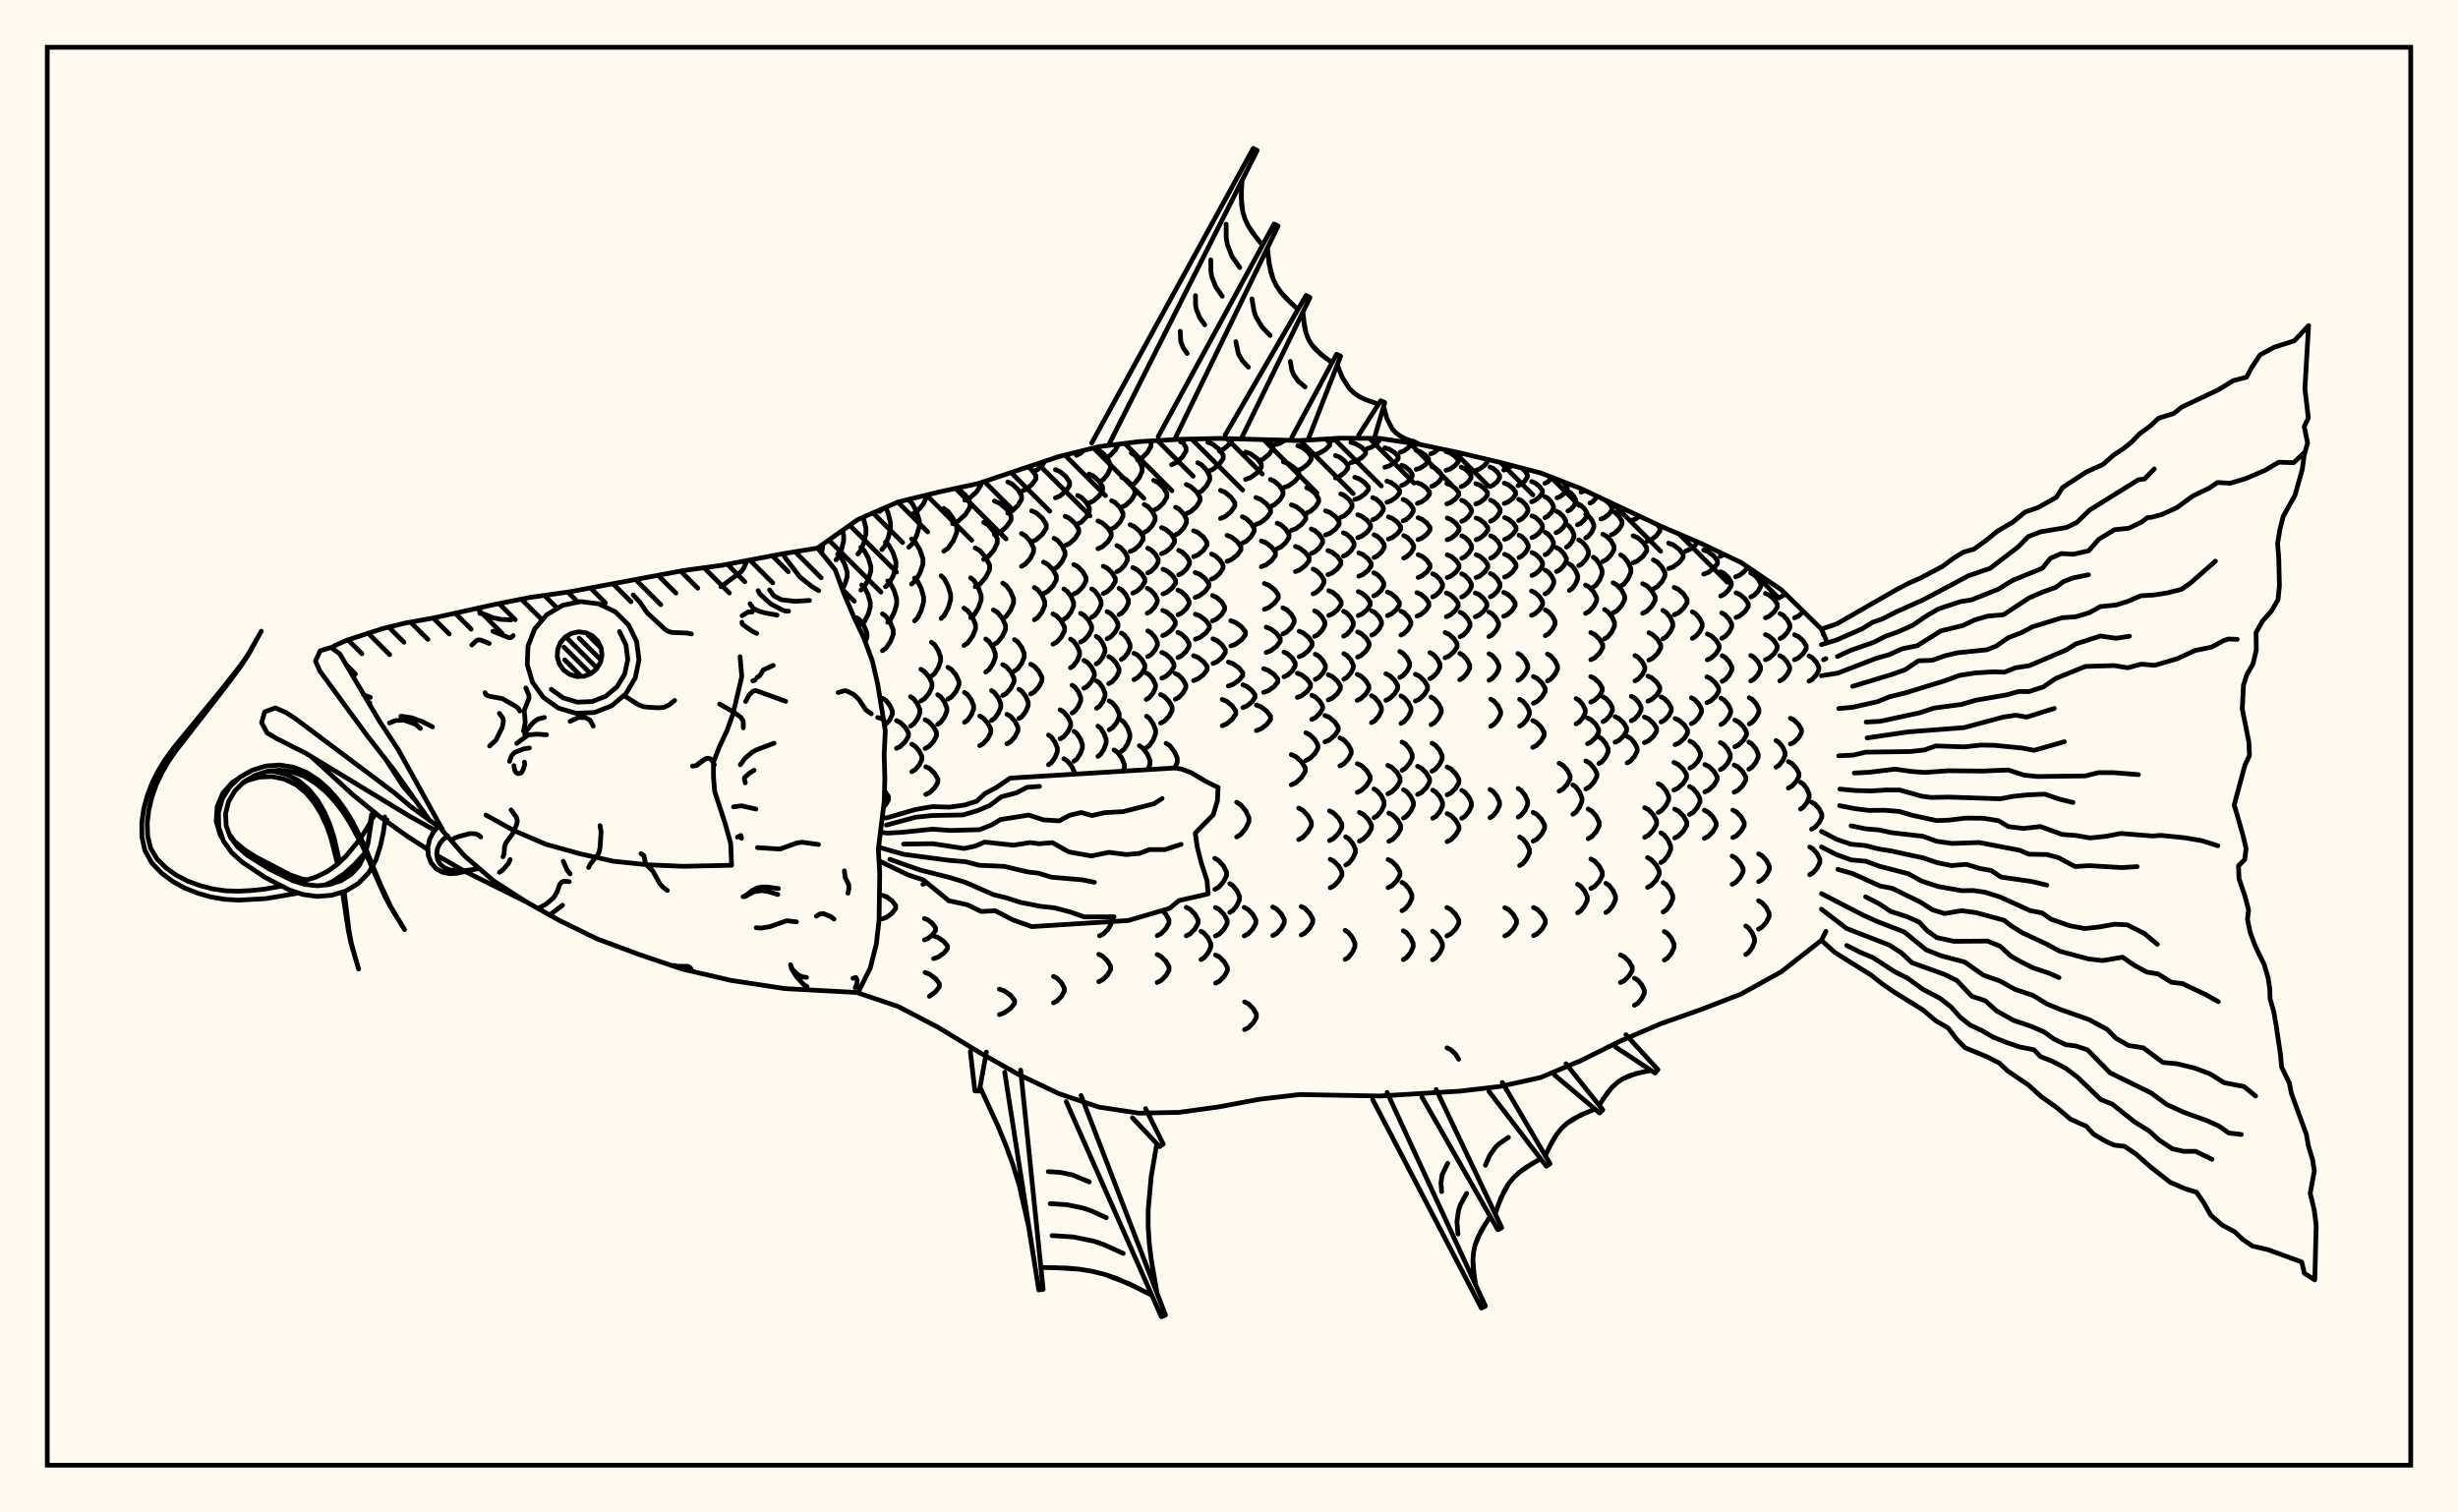 <svg xmlns="http://www.w3.org/2000/svg" width="520" height="320"><rect x="0" y="0" width="520" height="320" fill="floralwhite"/><rect x="10" y="10" width="500" height="300" stroke="black" stroke-width="1" fill="none"/><path stroke="black" stroke-width="1" fill="none" stroke-linecap="round" stroke-linejoin="round" d="
M 172.97 115.94 181.5 109.91 189.99 106.21 198.49 104.13 206.98 102.3 223.97 96.61 232.46 94.51 240.95 93.44 249.45 92.95 257.94 92.76 274.92 93.22 283.42 92.71 291.91 92.76 300.4 94.04 308.9 95.83 317.39 97.84 325.88 100.05 334.38 103.35 351.36 111.34 359.85 114.97 368.35 119.02 376.84 124.78 385.33 133.1 386.28 135.27 
M 386.28 197.06 385.33 198.94 376.84 205.6 368.35 210.3 359.85 213.6 351.36 216.59 342.87 220.22 334.38 224.43 325.88 227.99 317.39 229.86 308.9 230.86 291.91 231.89 274.92 231.58 266.43 232.58 257.94 234.17 249.45 235.35 240.95 235.52 232.46 234.23 223.97 231.37 215.47 227.33 206.98 222.54 198.49 217.37 189.99 212.94 181.52 210.08 
M 173.78 116.96 174 116.04 174 115.21 
M 178.19 124.64 178.68 123.76 179.22 122.07 179.22 121.02 178.68 119.32 177.84 117.82 177.18 117.24 
M 183.04 135.78 183.41 134.86 183.41 133.95 182.82 132.48 181.91 131.18 181.19 130.68 
M 176.86 118.46 177.38 117.83 178.05 116.21 178.48 114.38 178.48 113.24 178.24 112.22 
M 182.3 132.08 182.88 131.51 183.63 130.07 184.11 128.43 184.11 127.42 183.63 125.78 182.88 124.33 182.3 123.77 
M 187.13 153.51 188.24 152.3 188.78 151.12 188.78 150.39 188.24 149.21 187.4 148.17 186.75 147.76 
M 186.93 170.7 187.32 170.33 187.97 169.23 187.97 168.55 187.12 167.26 
M 182.11 124.85 182.79 124.24 183.66 122.67 184.22 120.88 184.22 119.78 183.66 118 182.79 116.42 182.11 115.81 
M 186.69 137.67 187.42 137.14 188.36 135.78 188.97 134.24 188.97 133.29 188.36 131.76 187.42 130.4 186.69 129.87 
M 189.66 158.33 190.47 157.93 191.51 156.91 192.18 155.76 192.18 155.04 191.51 153.89 190.47 152.87 189.66 152.47 
M 186.69 194.4 187.59 194.06 188.74 193.19 189.48 192.21 189.48 191.6 188.74 190.62 187.59 189.76 186.69 189.42 
M 181.49 117.21 182.04 116.54 182.74 114.83 183.19 112.9 183.19 111.7 182.6 109.44 
M 187.8 131.67 188.41 131.08 189.19 129.55 189.69 127.83 189.69 126.76 189.19 125.03 188.41 123.51 187.8 122.91 
M 192.63 153.62 193.27 153.19 194.08 152.11 194.6 150.89 194.6 150.13 194.08 148.91 193.27 147.83 192.63 147.4 
M 192.9 163.27 193.58 162.87 194.46 161.87 195.02 160.72 195.02 160.02 194.46 158.88 193.58 157.87 192.9 157.47 
M 187.33 124.13 188.04 123.49 188.95 121.85 189.53 119.99 189.53 118.84 188.95 116.98 188.04 115.34 187.33 114.7 
M 194.82 148.31 195.57 147.85 196.54 146.69 197.16 145.37 197.16 144.55 196.54 143.23 195.57 142.07 194.82 141.61 
M 195.71 158.36 196.48 157.95 197.48 156.89 198.12 155.69 198.12 154.95 197.48 153.75 196.48 152.7 195.71 152.28 
M 195.85 168.09 196.68 167.69 197.73 166.67 198.41 165.51 198.41 164.8 197.73 163.64 196.68 162.62 195.85 162.22 
M 195.24 187.08 196.06 186.74 
M 186.55 116.28 187.14 115.59 187.9 113.83 188.39 111.84 188.39 110.6 187.9 108.61 187.36 107.36 
M 193.47 131.37 194.09 130.76 194.88 129.18 195.39 127.39 195.39 126.29 194.88 124.5 194.09 122.93 193.47 122.31 
M 197.05 143.04 197.68 142.55 198.48 141.31 198.99 139.89 198.99 139.02 198.48 137.61 197.68 136.36 197.05 135.88 
M 198.37 153.26 199 152.83 199.79 151.74 200.31 150.51 200.31 149.74 199.79 148.5 199 147.41 198.37 146.98 
M 195.58 198.86 196.33 198.55 197.3 197.76 197.92 196.87 197.92 196.32 197.3 195.43 196.33 194.65 195.58 194.34 
M 186.05 108.23 186.89 107.57 
M 192.84 123.57 193.62 122.92 194.61 121.26 195.25 119.38 195.25 118.22 194.61 116.34 193.62 114.68 192.84 114.03 
M 200.54 147.92 201.29 147.47 202.25 146.29 202.87 144.97 202.87 144.15 202.25 142.82 201.29 141.65 200.54 141.19 
M 197.51 202.83 198.46 202.5 199.66 201.67 200.44 200.72 200.44 200.13 199.66 199.18 198.46 198.35 197.51 198.02 
M 196.61 210.8 197.92 209.84 198.73 208.78 198.73 208.12 197.92 207.05 196.67 206.12 195.7 205.75 
M 192.26 115.77 192.98 115.09 193.9 113.36 194.49 111.41 194.49 110.19 193.9 108.24 192.98 106.51 192.26 105.83 
M 199.1 130.86 199.75 130.24 200.58 128.67 201.11 126.89 201.11 125.79 200.58 124.01 199.75 122.43 199.1 121.82 
M 204.04 152.83 204.66 152.4 205.46 151.3 205.97 150.05 205.97 149.28 205.46 148.03 204.66 146.93 204.04 146.5 
M 192.98 108.78 194.02 108.18 195.35 106.64 196.21 104.69 
M 203.93 136.57 204.72 136.04 205.73 134.66 206.38 133.1 206.38 132.14 205.73 130.58 204.72 129.21 203.93 128.67 
M 207.27 157.76 208.02 157.33 208.99 156.24 209.61 155.01 209.61 154.25 208.99 153.02 208.02 151.93 207.27 151.5 
M 199.66 116.62 200.55 116.01 201.68 114.43 202.41 112.65 202.41 111.55 201.68 109.77 200.55 108.2 199.66 107.58 
M 205.35 130.68 206.06 130.11 206.97 128.64 207.56 126.98 207.56 125.96 206.97 124.29 206.06 122.83 205.35 122.26 
M 208.54 142.19 209.19 141.71 210.02 140.5 210.56 139.12 210.56 138.27 210.02 136.89 209.19 135.68 208.54 135.2 
M 209.77 152.42 210.4 151.99 211.2 150.89 211.72 149.65 211.72 148.88 211.2 147.64 210.4 146.54 209.77 146.11 
M 201.52 110.81 202.71 110.27 204.23 108.87 205.21 107.3 205.21 106.32 204.23 104.75 202.51 103.26 
M 206.31 124.14 207.29 123.59 208.54 122.16 209.35 120.54 209.35 119.54 208.54 117.92 207.29 116.49 206.31 115.93 
M 210.16 136.43 210.99 135.93 212.05 134.64 212.73 133.19 212.73 132.29 212.05 130.83 210.99 129.54 210.16 129.04 
M 212.13 147.15 212.9 146.71 213.88 145.57 214.52 144.28 214.52 143.49 213.88 142.2 212.9 141.07 212.13 140.62 
M 213.02 157.38 213.77 156.95 214.73 155.87 215.35 154.63 215.35 153.87 214.73 152.64 213.77 151.55 213.02 151.13 
M 211.42 214.66 212.45 214.29 213.78 213.36 214.63 212.3 214.63 211.64 213.78 210.58 212.45 209.64 211.42 209.28 
M 204.09 105.82 205.18 105.34 206.58 104.09 207.49 102.67 207.49 102.13 
M 208.1 118.37 209.02 117.84 210.21 116.47 210.97 114.93 210.97 113.97 210.21 112.42 209.02 111.06 208.1 110.52 
M 212.13 130.9 212.87 130.39 213.81 129.08 214.42 127.6 214.42 126.68 213.81 125.19 212.87 123.88 212.13 123.37 
M 214.62 141.96 215.28 141.51 216.12 140.36 216.67 139.05 216.67 138.24 216.12 136.94 215.28 135.78 214.62 135.33 
M 215.57 152.03 216.2 151.61 217 150.53 217.52 149.31 217.52 148.56 217 147.34 216.2 146.26 215.57 145.84 
M 210.37 113.14 211.5 112.66 212.96 111.42 213.89 110.01 213.89 109.14 212.96 107.73 211.5 106.49 210.37 106 
M 218.04 146.82 218.81 146.39 219.78 145.3 220.42 144.06 220.42 143.29 219.78 142.05 218.81 140.96 218.04 140.53 
M 213.2 108.55 214.13 108.1 215.33 106.96 216.11 105.66 216.11 104.86 215.33 103.57 214.13 102.42 213.2 101.97 
M 216.1 119.82 216.92 119.35 217.98 118.14 218.66 116.77 218.66 115.93 217.98 114.56 216.92 113.35 216.1 112.88 
M 218.83 131.13 219.54 130.66 220.44 129.48 221.02 128.13 221.02 127.3 220.44 125.96 219.54 124.78 218.83 124.31 
M 221.82 161.8 222.42 161.37 223.19 160.28 223.69 159.04 223.69 158.27 223.19 157.04 222.42 155.94 221.82 155.52 
M 222.87 212.17 223.61 211.79 224.55 210.82 225.16 209.72 225.16 209.03 224.55 207.93 223.61 206.96 222.87 206.58 
M 215.81 104.04 216.88 103.63 218.26 102.57 219.15 101.36 219.15 100.62 218.26 99.41 217.46 98.79 
M 218.25 114.63 219.24 114.18 220.52 113.04 221.34 111.75 221.34 110.95 220.52 109.66 219.24 108.52 218.25 108.08 
M 220.75 125.59 221.63 125.14 222.75 123.98 223.48 122.67 223.48 121.85 222.75 120.54 221.63 119.38 220.75 118.93 
M 222.76 136.29 223.55 135.86 224.56 134.74 225.21 133.48 225.21 132.7 224.56 131.44 223.55 130.33 222.76 129.9 
M 224.28 156.32 225 155.9 225.91 154.83 226.5 153.63 226.5 152.88 225.91 151.67 225 150.6 224.28 150.18 
M 227.29 163.79 227.29 163.33 226.69 162.07 225.77 160.96 225.05 160.52 
M 218.62 99.77 219.46 99.38 220.53 98.39 221.01 97.6 
M 222.99 120.38 223.74 119.94 224.68 118.81 225.3 117.53 225.3 116.74 224.68 115.46 223.74 114.33 222.99 113.89 
M 225.07 131.04 225.73 130.61 226.57 129.49 227.12 128.22 227.12 127.44 226.57 126.17 225.73 125.06 225.07 124.62 
M 226.47 141.28 227.09 140.87 227.87 139.81 228.38 138.62 228.38 137.88 227.87 136.69 227.09 135.63 226.47 135.22 
M 226.81 150.86 227.4 150.46 228.15 149.44 228.64 148.28 228.64 147.56 228.15 146.39 227.4 145.37 226.81 144.97 
M 227.19 161.05 227.77 160.62 228.51 159.52 228.98 158.28 228.98 157.51 228.51 156.26 227.77 155.16 227.19 154.73 
M 223.28 105.34 224.24 104.94 225.48 103.9 226.27 102.72 226.27 101.99 225.48 100.81 224.24 99.77 223.28 99.37 
M 225.34 115.42 226.26 115 227.44 113.93 228.21 112.71 228.21 111.96 227.44 110.74 226.26 109.66 225.34 109.24 
M 227.17 125.68 228 125.26 229.06 124.17 229.75 122.95 229.75 122.19 229.06 120.96 228 119.88 227.17 119.45 
M 228.6 135.85 229.35 135.44 230.32 134.38 230.93 133.18 230.93 132.44 230.32 131.24 229.35 130.19 228.6 129.77 
M 229.3 145.62 230.01 145.22 230.92 144.19 231.5 143.03 231.5 142.31 230.92 141.15 230.01 140.13 229.3 139.73 
M 232.62 198 233.42 197.6 234.45 196.56 235.11 195.38 235.11 194.99 
M 232.45 207.7 233.26 207.3 234.29 206.3 234.96 205.16 234.96 204.45 234.29 203.31 233.26 202.3 232.45 201.91 
M 227.99 110.86 228.78 110.45 229.8 109.4 230.46 108.21 230.46 107.48 229.8 106.29 228.78 105.24 227.99 104.83 
M 230.96 130.6 231.6 130.2 232.41 129.15 232.94 127.97 232.94 127.24 232.41 126.06 231.6 125.01 230.96 124.6 
M 231.92 140.47 232.51 140.08 233.26 139.06 233.75 137.92 233.75 137.21 233.26 136.06 232.51 135.05 231.92 134.65 
M 232 149.86 232.57 149.47 233.3 148.46 233.77 147.32 233.77 146.62 233.3 145.48 232.57 144.47 232 144.08 
M 232.27 160.04 232.83 159.6 233.55 158.49 234.01 157.22 234.01 156.44 233.55 155.18 232.83 154.06 232.27 153.63 
M 227.73 96.33 228.58 95.92 229.19 95.32 
M 230.39 106.42 231.31 106 232.5 104.94 233.26 103.73 233.26 102.99 232.5 101.78 231.31 100.72 230.39 100.3 
M 232.28 116.1 233.18 115.7 234.33 114.68 235.08 113.52 235.08 112.8 234.33 111.64 233.18 110.62 232.28 110.22 
M 233.41 125.57 234.23 125.18 235.27 124.18 235.95 123.04 235.95 122.33 235.27 121.2 234.23 120.19 233.41 119.8 
M 234.21 135.16 234.95 134.77 235.9 133.77 236.51 132.64 236.51 131.94 235.9 130.8 234.95 129.8 234.21 129.41 
M 234.55 144.65 235.25 144.26 236.15 143.27 236.73 142.14 236.73 141.44 236.15 140.31 235.25 139.32 234.55 138.93 
M 234.65 154.4 235.33 153.99 236.21 152.92 236.77 151.72 236.77 150.97 236.21 149.77 235.33 148.7 234.65 148.29 
M 237.57 163.16 237.86 162.5 237.86 161.67 237.28 160.32 236.38 159.14 235.68 158.68 
M 232.62 101.95 233.36 101.51 234.3 100.38 234.91 99.09 234.91 98.3 234.3 97.01 233.36 95.88 232.62 95.43 
M 235.17 111.9 235.94 111.49 236.93 110.46 237.57 109.28 237.57 108.55 236.93 107.38 235.94 106.34 235.17 105.94 
M 236.28 120.95 237 120.58 237.91 119.62 238.51 118.53 238.51 117.85 237.91 116.76 237 115.8 236.28 115.43 
M 236.74 130.04 237.38 129.66 238.2 128.69 238.73 127.6 238.73 126.92 238.2 125.82 237.38 124.85 236.74 124.47 
M 237.22 139.52 237.81 139.14 238.58 138.17 239.07 137.07 239.07 136.38 238.58 135.28 237.81 134.31 237.22 133.93 
M 237.25 158.95 237.82 158.51 238.55 157.37 239.02 156.08 239.02 155.28 238.55 153.98 237.82 152.84 237.25 152.4 
M 234.04 96.77 234.89 96.33 235.97 95.19 236.62 93.99 
M 237.29 107.31 238.19 106.88 239.34 105.78 240.08 104.53 240.08 103.76 239.34 102.52 238.19 101.42 237.29 100.99 
M 239.08 116.68 239.96 116.3 241.09 115.31 241.82 114.2 241.82 113.51 241.09 112.39 239.96 111.41 239.08 111.02 
M 239.64 125.49 240.46 125.12 241.51 124.18 242.19 123.12 242.19 122.46 241.51 121.39 240.46 120.45 239.64 120.09 
M 239.9 143.79 240.64 143.41 241.58 142.44 242.19 141.34 242.19 140.66 241.58 139.56 240.64 138.59 239.9 138.22 
M 242.8 162.84 243.28 161.73 243.28 160.87 242.68 159.48 241.75 158.25 241.03 157.77 
M 244.81 197.96 245.61 197.55 246.63 196.51 247.29 195.33 247.29 194.59 246.63 193.41 245.88 192.64 
M 244.8 207.87 245.61 207.47 246.64 206.44 247.31 205.27 247.31 204.55 246.64 203.39 245.61 202.36 244.8 201.96 
M 239.33 102.72 240.06 102.25 241.01 101.06 241.62 99.71 241.62 98.87 241.01 97.52 240.06 96.32 239.33 95.86 
M 242.06 112.65 242.8 112.25 243.75 111.22 244.36 110.06 244.36 109.34 243.75 108.17 242.8 107.14 242.06 106.74 
M 242.81 121.21 243.52 120.86 244.43 119.95 245.02 118.92 245.02 118.28 244.43 117.25 243.52 116.34 242.81 115.98 
M 242.71 129.74 243.39 129.38 244.26 128.46 244.82 127.42 244.82 126.78 244.26 125.74 243.39 124.82 242.71 124.46 
M 242.82 138.91 243.47 138.54 244.31 137.6 244.85 136.53 244.85 135.87 244.31 134.8 243.47 133.85 242.82 133.48 
M 242.49 147.99 243.12 147.61 243.93 146.63 244.45 145.53 244.45 144.85 243.93 143.74 243.12 142.77 242.49 142.39 
M 242.56 158.17 243.17 157.72 243.96 156.56 244.46 155.25 244.46 154.44 243.96 153.14 243.17 151.98 242.56 151.53 
M 240.67 97.35 241.57 96.9 242.74 95.73 243.49 94.41 243.49 93.59 243.32 93.31 
M 244.06 107.97 244.96 107.54 246.11 106.44 246.85 105.19 246.85 104.42 246.11 103.17 244.96 102.07 244.06 101.64 
M 245.73 117.15 246.61 116.78 247.74 115.82 248.46 114.73 248.46 114.05 247.74 112.96 246.61 112 245.73 111.62 
M 246.02 125.66 246.88 125.31 247.99 124.4 248.7 123.37 248.7 122.73 247.99 121.7 246.88 120.79 246.02 120.43 
M 245.98 134.47 246.84 134.1 247.93 133.18 248.63 132.13 248.63 131.48 247.93 130.43 246.84 129.51 245.98 129.15 
M 245.79 143.49 246.61 143.12 247.67 142.17 248.35 141.1 248.35 140.43 247.67 139.36 246.61 138.41 245.79 138.04 
M 245.53 152.99 246.32 152.58 247.32 151.53 247.97 150.34 247.97 149.6 247.32 148.4 246.32 147.35 245.53 146.94 
M 248.52 162.49 249.06 161.27 249.06 160.4 248.44 159 247.46 157.75 246.7 157.27 
M 250.96 198 251.77 197.59 252.79 196.55 253.46 195.36 253.46 194.62 252.79 193.43 251.77 192.38 250.96 191.97 
M 248.71 113.14 249.45 112.74 250.4 111.73 251.01 110.58 251.01 109.88 250.4 108.73 249.45 107.72 248.71 107.32 
M 249.35 121.61 250.09 121.26 251.03 120.36 251.64 119.34 251.64 118.71 251.03 117.69 250.09 116.79 249.35 116.43 
M 249.2 130.08 249.95 129.73 250.92 128.82 251.55 127.79 251.55 127.15 250.92 126.12 249.95 125.21 249.2 124.85 
M 249.2 139.12 249.95 138.76 250.92 137.83 251.55 136.78 251.55 136.13 250.92 135.08 249.95 134.16 249.2 133.79 
M 248.64 147.94 249.36 147.57 250.27 146.62 250.86 145.55 250.86 144.89 250.27 143.81 249.36 142.86 248.64 142.49 
M 254.07 203.03 254.74 202.63 255.6 201.58 256.15 200.4 256.15 199.67 255.6 198.48 254.74 197.44 254.07 197.03 
M 247.85 98.32 248.83 97.88 250.1 96.75 250.91 95.47 250.91 94.68 250.1 93.4 249.59 92.95 
M 250.96 108.68 251.89 108.26 253.09 107.19 253.86 105.97 253.86 105.22 253.09 104 251.89 102.93 250.96 102.51 
M 252.5 117.79 253.41 117.42 254.57 116.46 255.32 115.37 255.32 114.7 254.57 113.62 253.41 112.66 252.5 112.29 
M 252.84 126.4 253.77 126.04 254.96 125.12 255.73 124.08 255.73 123.44 254.96 122.4 253.77 121.48 252.84 121.13 
M 252.88 135.24 253.83 134.88 255.05 133.96 255.84 132.92 255.84 132.27 255.05 131.23 253.83 130.31 252.88 129.95 
M 252.5 144 253.43 143.64 254.62 142.72 255.38 141.69 255.38 141.04 254.62 140 253.43 139.09 252.5 138.73 
M 256.99 188.18 257.79 187.73 258.81 186.59 259.48 185.29 259.48 184.49 258.81 183.19 257.79 182.05 256.99 181.6 
M 257.12 198.05 257.92 197.64 258.95 196.59 259.61 195.4 259.61 194.66 258.95 193.47 257.92 192.42 257.12 192 
M 257.16 208.01 257.97 207.61 258.99 206.57 259.66 205.4 259.66 204.67 258.99 203.5 257.97 202.46 257.16 202.06 
M 249.78 93.52 250.85 92.92 
M 253.38 104.34 254.2 103.9 255.25 102.78 255.92 101.51 255.92 100.73 255.25 99.46 254.2 98.34 253.38 97.9 
M 256.31 122.53 257.09 122.17 258.09 121.24 258.74 120.2 258.74 119.55 258.09 118.51 257.09 117.58 256.31 117.22 
M 256.51 131.36 257.34 131 258.39 130.06 259.07 129 259.07 128.35 258.39 127.29 257.34 126.36 256.51 125.99 
M 256.61 140.38 257.45 140.02 258.52 139.12 259.22 138.09 259.22 137.45 258.52 136.42 257.45 135.51 256.61 135.16 
M 260.16 193.05 260.83 192.63 261.67 191.58 262.22 190.38 262.22 189.64 261.67 188.44 260.83 187.38 260.16 186.97 
M 255.52 99.74 256.57 99.32 257.91 98.24 258.77 97.03 258.77 96.27 257.91 95.06 256.57 93.99 255.52 93.57 
M 258.2 109.7 259.17 109.29 260.42 108.26 261.23 107.09 261.23 106.36 260.42 105.19 259.17 104.15 258.2 103.75 
M 259.58 118.76 260.52 118.39 261.74 117.43 262.52 116.35 262.52 115.68 261.74 114.59 260.52 113.63 259.58 113.26 
M 260.39 136.66 261.39 136.3 262.66 135.37 263.48 134.32 263.48 133.68 262.66 132.63 261.39 131.7 260.39 131.34 
M 259.86 145.15 260.84 144.81 262.1 143.93 262.91 142.93 262.91 142.31 262.1 141.31 260.84 140.42 259.86 140.08 
M 258.57 153.55 259.49 153.17 260.67 152.2 261.43 151.1 261.43 150.43 260.67 149.33 259.49 148.36 258.57 147.98 
M 261.62 177.08 262.45 176.58 263.52 175.31 264.21 173.86 264.21 172.97 263.52 171.52 262.45 170.25 261.62 169.75 
M 263.22 198.02 264.01 197.61 265.03 196.56 265.68 195.37 265.68 194.63 265.03 193.44 264.01 192.39 263.22 191.98 
M 263.3 217.84 264.1 217.44 265.13 216.42 265.79 215.27 265.79 214.55 265.13 213.4 264.1 212.38 263.3 211.98 
M 257.95 95.42 258.88 95.02 260.07 93.99 260.82 92.85 
M 262.82 114.91 263.62 114.53 264.65 113.56 265.31 112.46 265.31 111.78 264.65 110.68 263.62 109.71 262.82 109.33 
M 262.94 149.71 263.76 149.38 264.82 148.54 265.49 147.59 265.49 147.01 264.82 146.06 263.76 145.22 262.94 144.89 
M 263.5 101.44 264.57 101.05 265.95 100.03 266.83 98.89 266.83 98.18 265.95 97.03 264.57 96.02 263.5 95.62 
M 265.69 110.96 266.69 110.57 267.96 109.58 268.78 108.46 268.78 107.76 267.96 106.64 266.69 105.65 265.69 105.26 
M 266.85 119.9 267.81 119.53 269.03 118.58 269.82 117.51 269.82 116.84 269.03 115.77 267.81 114.82 266.85 114.45 
M 267.48 128.92 268.43 128.54 269.64 127.59 270.43 126.51 270.43 125.85 269.64 124.77 268.43 123.82 267.48 123.45 
M 267.87 138.05 268.82 137.69 270.05 136.76 270.84 135.7 270.84 135.05 270.05 133.99 268.82 133.06 267.87 132.69 
M 267.33 146.49 268.3 146.15 269.53 145.28 270.33 144.29 270.33 143.68 269.53 142.69 268.3 141.82 267.33 141.48 
M 265.79 154.58 266.76 154.21 268 153.27 268.79 152.21 268.79 151.55 268 150.48 266.76 149.54 265.79 149.18 
M 269.26 197.93 270.05 197.52 271.05 196.47 271.7 195.29 271.7 194.55 271.05 193.36 270.05 192.31 269.26 191.9 
M 266.3 97.51 267.23 97.13 268.43 96.16 269.2 95.07 269.2 94.39 268.17 93.08 
M 268.77 107.17 269.63 106.78 270.73 105.79 271.43 104.66 271.43 103.96 270.73 102.83 269.63 101.84 268.77 101.45 
M 270.19 116.09 271 115.72 272.02 114.78 272.69 113.72 272.69 113.06 272.02 111.99 271 111.05 270.19 110.69 
M 271.4 134.12 272.17 133.75 273.16 132.79 273.79 131.7 273.79 131.02 273.16 129.93 272.17 128.97 271.4 128.6 
M 271.63 143.19 272.39 142.84 273.37 141.93 274 140.9 274 140.26 273.37 139.23 272.39 138.32 271.63 137.97 
M 269.56 94.14 270.7 93.81 271.83 93.16 
M 271.51 103.18 272.57 102.81 273.92 101.86 274.8 100.78 274.8 100.12 273.92 99.04 272.57 98.09 271.51 97.72 
M 273.2 112.22 274.17 111.85 275.42 110.91 276.23 109.85 276.23 109.19 275.42 108.12 274.17 107.18 273.2 106.81 
M 274.06 120.93 274.98 120.57 276.17 119.64 276.94 118.6 276.94 117.95 276.17 116.91 274.98 115.98 274.06 115.62 
M 274.85 138.93 275.72 138.56 276.84 137.63 277.57 136.57 277.57 135.91 276.84 134.85 275.72 133.92 274.85 133.55 
M 274.45 147.56 275.35 147.21 276.5 146.32 277.24 145.31 277.24 144.69 276.5 143.68 275.35 142.79 274.45 142.44 
M 273.17 166.05 274.13 165.62 275.35 164.5 276.14 163.24 276.14 162.46 275.35 161.19 274.13 160.08 273.17 159.64 
M 274.74 177.64 275.6 177.18 276.7 176.02 277.42 174.71 277.42 173.9 276.7 172.58 275.6 171.42 274.74 170.97 
M 275.28 197.83 276.06 197.42 277.07 196.37 277.72 195.18 277.72 194.44 277.07 193.25 276.06 192.2 275.28 191.79 
M 274.56 99.5 275.47 99.15 276.64 98.24 277.39 97.22 277.39 96.58 276.64 95.56 275.47 94.65 274.56 94.3 
M 276.42 108.54 277.24 108.18 278.3 107.24 278.97 106.19 278.97 105.53 278.3 104.48 277.24 103.55 276.42 103.18 
M 277.41 117.09 278.18 116.74 279.17 115.84 279.8 114.82 279.8 114.19 279.17 113.17 278.18 112.27 277.41 111.92 
M 277.79 125.65 278.53 125.29 279.47 124.38 280.08 123.35 280.08 122.71 279.47 121.68 278.53 120.77 277.79 120.41 
M 278.1 134.65 278.8 134.29 279.7 133.34 280.28 132.28 280.28 131.61 279.7 130.55 278.8 129.6 278.1 129.24 
M 278.25 143.74 278.94 143.38 279.82 142.45 280.39 141.4 280.39 140.75 279.82 139.71 278.94 138.78 278.25 138.42 
M 277.51 152.2 278.25 151.86 279.19 150.97 279.8 149.96 279.8 149.34 279.19 148.34 278.25 147.45 277.51 147.1 
M 276.25 160.9 277.07 160.5 278.13 159.48 278.81 158.32 278.81 157.61 278.13 156.46 277.07 155.44 276.25 155.04 
M 277.91 96.25 279 95.94 280.4 95.14 281.3 94.23 281.3 93.67 280.51 92.88 
M 280.42 113.18 281.35 112.84 282.53 111.95 283.29 110.94 283.29 110.32 282.53 109.31 281.35 108.42 280.42 108.08 
M 280.93 121.59 281.81 121.24 282.93 120.35 283.66 119.35 283.66 118.73 282.93 117.72 281.81 116.84 280.93 116.49 
M 281.11 130.21 281.95 129.86 283.02 128.95 283.72 127.91 283.72 127.27 283.02 126.24 281.95 125.33 281.11 124.97 
M 281 148.08 281.83 147.72 282.89 146.8 283.57 145.75 283.57 145.1 282.89 144.05 281.83 143.13 281 142.77 
M 280.29 156.96 281.2 156.58 282.36 155.61 283.1 154.51 283.1 153.83 282.36 152.73 281.2 151.76 280.29 151.38 
M 281.26 177.85 282.1 177.42 283.18 176.32 283.87 175.09 283.87 174.32 283.18 173.08 282.1 171.99 281.26 171.56 
M 281.41 187.83 282.2 187.42 283.22 186.37 283.88 185.19 283.88 184.45 283.22 183.26 282.2 182.22 281.41 181.81 
M 281.52 93.33 282.95 92.74 
M 282.52 101.13 283.36 100.81 284.45 99.98 285.15 99.05 285.15 98.47 284.45 97.53 283.36 96.7 282.52 96.38 
M 283.64 109.45 284.41 109.11 285.39 108.25 286.02 107.27 286.02 106.67 285.39 105.69 284.41 104.83 283.64 104.49 
M 284.21 117.66 284.94 117.32 285.86 116.46 286.46 115.49 286.46 114.89 285.86 113.91 284.94 113.05 284.21 112.72 
M 284.25 134.6 284.91 134.25 285.75 133.33 286.3 132.29 286.3 131.65 285.75 130.61 284.91 129.69 284.25 129.33 
M 284.29 143.7 284.93 143.33 285.76 142.39 286.29 141.33 286.29 140.67 285.76 139.6 284.93 138.66 284.29 138.3 
M 283.47 162.04 284.24 161.64 285.22 160.61 285.85 159.45 285.85 158.73 285.22 157.56 284.24 156.53 283.47 156.13 
M 284.69 183.03 285.35 182.62 286.19 181.58 286.74 180.41 286.74 179.68 286.19 178.5 285.35 177.46 284.69 177.05 
M 284.57 202.99 285.24 202.58 286.09 201.51 286.64 200.3 286.64 199.55 286.09 198.34 285.24 197.27 284.57 196.85 
M 285.79 97.89 286.79 97.6 288.07 96.85 288.9 96 288.9 95.47 288.07 94.63 286.79 93.88 285.79 93.59 
M 286.6 105.68 287.53 105.36 288.72 104.54 289.49 103.62 289.49 103.04 288.72 102.12 287.53 101.3 286.6 100.98 
M 287.24 113.76 288.11 113.43 289.22 112.58 289.94 111.63 289.94 111.04 289.22 110.08 288.11 109.24 287.24 108.91 
M 287.46 121.91 288.3 121.57 289.38 120.72 290.07 119.75 290.07 119.15 289.38 118.18 288.3 117.32 287.46 116.99 
M 287.35 130.25 288.16 129.9 289.2 129.02 289.87 128.02 289.87 127.4 289.2 126.4 288.16 125.52 287.35 125.17 
M 287.21 139.02 287.99 138.66 288.99 137.73 289.64 136.69 289.64 136.04 288.99 134.99 287.99 134.06 287.21 133.7 
M 287.12 148.18 287.91 147.8 288.93 146.84 289.59 145.76 289.59 145.09 288.93 144 287.91 143.04 287.12 142.67 
M 287.15 167.64 288.02 167.23 289.13 166.17 289.85 164.98 289.85 164.24 289.13 163.04 288.02 161.98 287.15 161.57 
M 287.59 177.95 288.41 177.54 289.46 176.48 290.14 175.29 290.14 174.55 289.46 173.35 288.41 172.3 287.59 171.88 
M 289.28 94.91 290.1 94.64 291.13 93.96 291.8 93.18 291.8 92.75 
M 290.41 109.97 291.13 109.65 292.05 108.84 292.65 107.91 292.65 107.34 292.05 106.42 291.13 105.6 290.41 105.29 
M 290.69 117.95 291.38 117.62 292.27 116.79 292.84 115.84 292.84 115.25 292.27 114.31 291.38 113.47 290.69 113.15 
M 290.63 126.07 291.31 125.74 292.19 124.89 292.75 123.93 292.75 123.33 292.19 122.37 291.31 121.52 290.63 121.19 
M 290.21 134.37 290.87 134.02 291.72 133.13 292.26 132.12 292.26 131.5 291.72 130.49 290.87 129.6 290.21 129.25 
M 290.14 152.9 290.82 152.52 291.68 151.52 292.24 150.4 292.24 149.7 291.68 148.57 290.82 147.58 290.14 147.19 
M 290.67 173.02 291.36 172.6 292.24 171.54 292.81 170.34 292.81 169.6 292.24 168.4 291.36 167.34 290.67 166.93 
M 292.97 98.86 293.88 98.58 295.04 97.87 295.79 97.06 295.79 96.56 295.04 95.75 293.88 95.03 292.97 94.75 
M 293.41 106.26 294.27 105.96 295.38 105.18 296.1 104.3 296.1 103.75 295.38 102.87 294.27 102.09 293.41 101.79 
M 293.73 114.05 294.56 113.73 295.63 112.91 296.32 111.99 296.32 111.42 295.63 110.49 294.56 109.68 293.73 109.36 
M 293.52 130.25 294.33 129.91 295.37 129.04 296.04 128.06 296.04 127.46 295.37 126.48 294.33 125.61 293.52 125.27 
M 293.18 148.18 293.99 147.79 295.01 146.82 295.68 145.71 295.68 145.02 295.01 143.91 293.99 142.93 293.18 142.55 
M 293.6 167.95 294.44 167.54 295.5 166.49 296.19 165.31 296.19 164.57 295.5 163.39 294.44 162.34 293.6 161.93 
M 293.81 177.99 294.62 177.59 295.65 176.55 296.32 175.37 296.32 174.65 295.65 173.47 294.62 172.43 293.81 172.03 
M 293.66 187.8 294.47 187.4 295.5 186.36 296.16 185.19 296.16 184.47 295.5 183.3 294.47 182.26 293.66 181.86 
M 296.22 95.68 296.95 95.42 297.89 94.75 298.49 94 298.49 93.75 
M 296.54 102.69 297.25 102.4 298.16 101.66 298.75 100.82 298.75 100.3 298.16 99.46 297.25 98.72 296.54 98.43 
M 296.84 110.21 297.53 109.9 298.41 109.11 298.98 108.22 298.98 107.66 298.41 106.77 297.53 105.98 296.84 105.67 
M 296.96 118.08 297.64 117.75 298.51 116.93 299.06 115.99 299.06 115.41 298.51 114.48 297.64 113.65 296.96 113.33 
M 296.37 134.36 297.04 134.02 297.91 133.14 298.47 132.14 298.47 131.53 297.91 130.53 297.04 129.65 296.37 129.31 
M 296.13 143.33 296.8 142.96 297.67 142 298.22 140.92 298.22 140.25 297.67 139.17 296.8 138.21 296.13 137.84 
M 296.37 153.06 297.05 152.67 297.93 151.65 298.49 150.5 298.49 149.79 297.93 148.65 297.05 147.63 296.37 147.24 
M 296.61 162.98 297.3 162.57 298.19 161.53 298.76 160.35 298.76 159.62 298.19 158.44 297.3 157.4 296.61 157 
M 296.91 173.08 297.58 172.68 298.45 171.63 299.01 170.45 299.01 169.72 298.45 168.54 297.58 167.49 296.91 167.09 
M 296.59 192.69 297.27 192.29 298.13 191.24 298.69 190.06 298.69 189.33 298.13 188.14 297.27 187.1 296.59 186.69 
M 296.88 203.03 297.55 202.62 298.41 201.56 298.96 200.35 298.96 199.61 298.41 198.4 297.55 197.34 296.88 196.93 
M 299.59 99.32 300.43 99.05 301.52 98.35 302.22 97.55 302.22 97.06 301.52 96.27 300.43 95.57 299.59 95.3 
M 299.84 106.52 300.67 106.22 301.73 105.46 302.41 104.6 302.41 104.07 301.73 103.21 300.67 102.45 299.84 102.15 
M 300 114.17 300.81 113.86 301.85 113.05 302.52 112.14 302.52 111.58 301.85 110.66 300.81 109.86 300 109.54 
M 300.02 122.17 300.82 121.84 301.86 121 302.52 120.06 302.52 119.47 301.86 118.52 300.82 117.69 300.02 117.36 
M 299.76 130.36 300.57 130.02 301.61 129.16 302.28 128.18 302.28 127.57 301.61 126.59 300.57 125.72 299.76 125.39 
M 299.43 148.32 300.26 147.94 301.31 146.95 301.99 145.84 301.99 145.15 301.31 144.03 300.26 143.05 299.43 142.66 
M 299.89 168.09 300.71 167.69 301.76 166.65 302.43 165.47 302.43 164.75 301.76 163.57 300.71 162.53 299.89 162.13 
M 302.69 96.01 303.38 95.75 304.43 94.89 
M 302.9 102.89 303.58 102.61 304.46 101.88 305.02 101.05 305.02 100.54 304.46 99.72 303.58 98.99 302.9 98.71 
M 303.09 126.29 303.76 125.96 304.62 125.11 305.17 124.14 305.17 123.55 304.62 122.58 303.76 121.73 303.09 121.4 
M 302.5 143.59 303.18 143.21 304.07 142.26 304.64 141.17 304.64 140.5 304.07 139.41 303.18 138.45 302.5 138.08 
M 302.74 153.31 303.44 152.92 304.32 151.91 304.9 150.76 304.9 150.05 304.32 148.9 303.44 147.89 302.74 147.5 
M 302.95 163.17 303.64 162.77 304.52 161.74 305.09 160.57 305.09 159.85 304.52 158.68 303.64 157.65 302.95 157.25 
M 303.1 173.12 303.77 172.72 304.63 171.69 305.18 170.52 305.18 169.79 304.63 168.62 303.77 167.59 303.1 167.19 
M 303.06 203.07 303.73 202.66 304.59 201.61 305.15 200.41 305.15 199.67 304.59 198.48 303.73 197.42 303.06 197.01 
M 305.92 99.51 306.74 99.24 307.78 98.55 308.46 97.77 308.46 97.28 307.78 96.5 306.74 95.81 305.92 95.54 
M 306.08 106.61 306.89 106.32 307.92 105.57 308.59 104.72 308.59 104.19 307.92 103.34 306.89 102.59 306.08 102.3 
M 306.17 114.2 306.97 113.89 308 113.09 308.66 112.18 308.66 111.62 308 110.72 306.97 109.91 306.17 109.6 
M 306.17 122.21 306.97 121.88 308 121.04 308.66 120.09 308.66 119.5 308 118.55 306.97 117.71 306.17 117.39 
M 305.98 130.48 306.78 130.14 307.81 129.26 308.48 128.27 308.48 127.66 307.81 126.67 306.78 125.8 305.98 125.46 
M 305.72 139.17 306.54 138.81 307.59 137.88 308.26 136.83 308.26 136.18 307.59 135.13 306.54 134.2 305.72 133.84 
M 306.14 168.18 306.94 167.78 307.97 166.76 308.64 165.59 308.64 164.87 307.97 163.71 306.94 162.68 306.14 162.28 
M 306.15 178.07 306.95 177.67 307.97 176.63 308.64 175.47 308.64 174.74 307.97 173.57 306.95 172.54 306.15 172.14 
M 306.09 198.02 306.9 197.61 307.94 196.57 308.62 195.38 308.62 194.65 307.94 193.46 306.9 192.41 306.09 192.01 
M 308.59 224.12 307.97 223.09 306.93 222.09 306.12 221.7 
M 308.98 96.17 309.51 95.97 
M 309.11 102.96 309.78 102.68 310.64 101.96 311.2 101.15 311.2 100.64 310.64 99.83 309.78 99.11 309.11 98.82 
M 309.22 110.3 309.89 110 310.74 109.23 311.29 108.35 311.29 107.8 310.74 106.93 309.89 106.15 309.22 105.85 
M 309.25 118.11 309.91 117.79 310.77 116.96 311.32 116.03 311.32 115.45 310.77 114.52 309.91 113.7 309.25 113.38 
M 309.22 126.32 309.88 125.98 310.73 125.13 311.28 124.16 311.28 123.56 310.73 122.59 309.88 121.73 309.22 121.4 
M 308.9 134.71 309.57 134.36 310.43 133.46 310.98 132.45 310.98 131.82 310.43 130.8 309.57 129.9 308.9 129.55 
M 308.81 143.81 309.49 143.43 310.36 142.46 310.92 141.37 310.92 140.69 310.36 139.59 309.49 138.62 308.81 138.24 
M 309.24 173.13 309.9 172.72 310.74 171.7 311.28 170.53 311.28 169.81 310.74 168.65 309.9 167.62 309.24 167.22 
M 312.11 99.56 312.9 99.29 313.92 98.61 314.58 97.83 314.58 97.35 314.4 97.13 
M 312.22 106.62 313.01 106.33 314.03 105.58 314.68 104.73 314.68 104.21 314.03 103.36 313.01 102.62 312.22 102.32 
M 312.28 114.19 313.08 113.88 314.09 113.08 314.75 112.18 314.75 111.62 314.09 110.71 313.08 109.91 312.28 109.6 
M 312.28 122.19 313.07 121.87 314.09 121.03 314.74 120.08 314.74 119.49 314.09 118.54 313.07 117.7 312.28 117.37 
M 312.1 130.5 312.9 130.15 313.91 129.28 314.56 128.28 314.56 127.67 313.91 126.67 312.9 125.79 312.1 125.45 
M 315.22 102.93 315.87 102.65 316.71 101.94 317.25 101.12 317.25 100.62 316.71 99.81 315.87 99.09 315.22 98.81 
M 315.31 110.27 315.97 109.97 316.81 109.19 317.35 108.31 317.35 107.77 316.81 106.89 315.97 106.12 315.31 105.81 
M 315.35 118.09 316.01 117.77 316.85 116.94 317.4 116.01 317.4 115.43 316.85 114.5 316.01 113.68 315.35 113.36 
M 315.3 126.27 315.95 125.93 316.79 125.08 317.33 124.11 317.33 123.51 316.79 122.54 315.95 121.69 315.3 121.35 
M 314.99 134.69 315.65 134.34 316.48 133.44 317.02 132.41 317.02 131.78 316.48 130.76 315.65 129.85 314.99 129.5 
M 315.02 143.93 315.69 143.54 316.55 142.57 317.1 141.46 317.1 140.78 316.55 139.67 315.69 138.7 315.02 138.31 
M 315.37 153.66 316.04 153.27 316.9 152.27 317.46 151.14 317.46 150.44 316.9 149.31 316.04 148.32 315.37 147.93 
M 315.21 173.01 315.86 172.6 316.69 171.56 317.23 170.38 317.23 169.66 316.69 168.48 315.86 167.44 315.21 167.03 
M 318.13 99.46 318.9 99.19 319.9 98.49 
M 318.24 106.52 319.01 106.23 320 105.48 320.63 104.63 320.63 104.11 320 103.26 319.01 102.51 318.24 102.22 
M 318.32 114.11 319.09 113.8 320.08 113 320.72 112.09 320.72 111.53 320.08 110.62 319.09 109.82 318.32 109.51 
M 318.31 122.1 319.08 121.77 320.07 120.93 320.71 119.98 320.71 119.4 320.07 118.45 319.08 117.61 318.31 117.28 
M 318.12 130.39 318.89 130.05 319.89 129.17 320.53 128.17 320.53 127.55 319.89 126.56 318.89 125.68 318.12 125.33 
M 318.35 198.02 319.15 197.61 320.16 196.57 320.82 195.39 320.82 194.66 320.16 193.49 319.15 192.45 318.35 192.04 
M 321.15 102.75 321.79 102.47 322.59 101.75 323.12 100.93 323.12 100.43 322.59 99.61 321.93 99.02 
M 321.28 110.12 321.9 109.82 322.71 109.04 323.23 108.16 323.23 107.61 322.71 106.73 321.9 105.95 321.28 105.65 
M 321.35 117.96 321.98 117.64 322.78 116.81 323.3 115.88 323.3 115.31 322.78 114.37 321.98 113.55 321.35 113.23 
M 321.12 143.93 321.79 143.55 322.65 142.56 323.21 141.44 323.21 140.75 322.65 139.63 321.79 138.65 321.12 138.26 
M 321.49 153.63 322.16 153.24 323.01 152.26 323.55 151.14 323.55 150.45 323.01 149.33 322.16 148.35 321.49 147.96 
M 321.18 172.88 321.82 172.47 322.65 171.42 323.18 170.23 323.18 169.49 322.65 168.3 321.82 167.24 321.18 166.83 
M 321.49 183.13 322.16 182.72 323.01 181.67 323.56 180.48 323.56 179.74 323.01 178.55 322.16 177.5 321.49 177.09 
M 324.02 106.17 324.75 105.87 325.69 105.13 326.3 104.29 326.3 103.76 325.69 102.92 324.75 102.17 324.02 101.88 
M 324.09 113.74 324.81 113.43 325.73 112.63 326.32 111.73 326.32 111.17 325.73 110.26 324.81 109.46 324.09 109.15 
M 324.09 121.76 324.81 121.43 325.74 120.59 326.34 119.64 326.34 119.04 325.74 118.09 324.81 117.24 324.09 116.91 
M 323.99 130.19 324.75 129.84 325.73 128.94 326.35 127.92 326.35 127.3 325.73 126.28 324.75 125.39 323.99 125.04 
M 324.39 148.79 325.19 148.4 326.22 147.42 326.88 146.31 326.88 145.62 326.22 144.51 325.19 143.53 324.39 143.14 
M 324.26 158.12 325.04 157.74 326.03 156.75 326.67 155.64 326.67 154.95 326.03 153.84 325.04 152.85 324.26 152.47 
M 324.34 177.97 325.12 177.56 326.12 176.5 326.76 175.3 326.76 174.56 326.12 173.36 325.12 172.3 324.34 171.88 
M 324.43 197.96 325.23 197.56 326.26 196.52 326.92 195.35 326.92 194.62 326.26 193.45 325.23 192.41 324.43 192.01 
M 326.82 102.26 327.42 101.98 328.36 101.01 
M 326.84 109.53 327.42 109.23 328.16 108.46 328.63 107.59 328.63 107.05 328.16 106.17 327.42 105.4 326.84 105.1 
M 326.88 117.37 327.45 117.05 328.17 116.22 328.63 115.29 328.63 114.71 328.17 113.77 327.45 112.95 326.88 112.62 
M 326.87 125.65 327.47 125.31 328.22 124.43 328.71 123.44 328.71 122.82 328.22 121.83 327.47 120.96 326.87 120.62 
M 326.91 134.49 327.58 134.12 328.43 133.17 328.98 132.1 328.98 131.44 328.43 130.37 327.58 129.42 326.91 129.05 
M 327.37 144.07 328.06 143.69 328.94 142.7 329.5 141.57 329.5 140.88 328.94 139.76 328.06 138.77 327.37 138.38 
M 329.39 105.33 330.09 105.05 330.98 104.33 331.55 103.51 331.55 103.01 330.59 101.88 
M 329.2 112.7 329.86 112.39 330.7 111.6 331.24 110.7 331.24 110.15 330.7 109.25 329.86 108.46 329.2 108.15 
M 329.29 120.93 329.96 120.59 330.81 119.71 331.37 118.71 331.37 118.09 330.81 117.1 329.96 116.22 329.29 115.88 
M 329.84 167.39 330.59 166.99 331.54 165.96 332.16 164.79 332.16 164.07 331.54 162.91 330.59 161.88 329.84 161.48 
M 331.69 108.11 332.23 107.83 332.92 107.1 333.36 106.28 333.36 105.77 332.92 104.95 332.23 104.23 331.69 103.94 
M 331.39 115.77 331.9 115.44 332.55 114.6 332.97 113.65 332.97 113.06 332.55 112.1 331.9 111.26 331.39 110.93 
M 332.01 124.92 332.57 124.54 333.3 123.57 333.77 122.47 333.77 121.79 333.3 120.69 332.57 119.71 332.01 119.33 
M 333.43 153.15 334.06 152.79 334.86 151.86 335.38 150.8 335.38 150.15 334.86 149.1 334.06 148.17 333.43 147.8 
M 332.75 172.28 333.36 171.86 334.15 170.78 334.66 169.55 334.66 168.8 334.15 167.57 333.36 166.49 332.75 166.07 
M 333.74 193.13 334.4 192.72 335.25 191.67 335.8 190.48 335.8 189.74 335.25 188.55 334.4 187.5 333.74 187.09 
M 334.48 104.13 335.3 103.79 
M 333.72 111.03 334.38 110.73 335.21 109.95 335.75 109.07 335.75 108.53 335.21 107.65 334.38 106.88 333.72 106.57 
M 333.98 119.68 334.65 119.31 335.5 118.36 336.05 117.29 336.05 116.62 335.5 115.55 334.65 114.6 333.98 114.23 
M 335.42 129.78 336.18 129.37 337.15 128.33 337.77 127.15 337.77 126.42 337.15 125.24 336.18 124.2 335.42 123.79 
M 336.54 139.59 337.35 139.2 338.39 138.2 339.06 137.06 339.06 136.36 338.39 135.23 337.35 134.23 336.54 133.84 
M 336.53 148.55 337.31 148.18 338.31 147.25 338.95 146.18 338.95 145.53 338.31 144.47 337.31 143.53 336.53 143.16 
M 335.85 157.35 336.61 156.98 337.58 156.03 338.2 154.96 338.2 154.3 337.58 153.22 336.61 152.28 335.85 151.91 
M 335.49 166.92 336.24 166.51 337.2 165.48 337.82 164.32 337.82 163.6 337.2 162.43 336.24 161.4 335.49 161 
M 335.98 177.45 336.73 177.02 337.7 175.93 338.32 174.69 338.32 173.93 337.7 172.69 336.73 171.59 335.98 171.17 
M 336.56 187.98 337.34 187.56 338.33 186.47 338.97 185.25 338.97 184.49 338.33 183.26 337.34 182.17 336.56 181.75 
M 336.35 106.44 336.92 106.18 337.96 105.04 
M 335.48 113.8 336.02 113.46 336.73 112.59 337.18 111.6 337.18 110.99 336.73 110 336.02 109.13 335.48 108.79 
M 337.07 124.22 337.66 123.79 338.43 122.69 338.92 121.44 338.92 120.66 338.43 119.41 337.66 118.31 337.07 117.88 
M 339.45 135.16 340.13 134.74 341 133.66 341.56 132.44 341.56 131.69 341 130.47 340.13 129.39 339.45 128.97 
M 339.14 152.67 339.77 152.31 340.59 151.41 341.11 150.38 341.11 149.74 340.59 148.71 339.77 147.8 339.14 147.45 
M 338.25 161.55 338.89 161.17 339.7 160.2 340.22 159.09 340.22 158.41 339.7 157.31 338.89 156.33 338.25 155.95 
M 339.73 193.06 340.38 192.64 341.22 191.57 341.76 190.35 341.76 189.59 341.22 188.37 340.38 187.3 339.73 186.88 
M 338.68 109.82 339.44 109.52 340.41 108.75 341.03 107.89 341.03 107.35 340.41 106.48 339.47 105.75 
M 339.29 105.66 338.68 105.42 
M 339.08 118.79 339.84 118.4 340.83 117.4 341.46 116.26 341.46 115.56 340.83 114.43 339.84 113.42 339.08 113.03 
M 341.25 129.67 342.04 129.24 343.06 128.13 343.71 126.87 343.71 126.1 343.06 124.84 342.04 123.74 341.25 123.3 
M 341.68 157.03 342.47 156.67 343.47 155.73 344.12 154.66 344.12 154 343.47 152.94 342.47 152 341.68 151.63 
M 342.81 207.88 343.62 207.49 344.64 206.47 345.31 205.32 345.31 204.6 344.64 203.45 343.62 202.43 342.81 202.04 
M 340.92 113.14 341.63 112.79 342.55 111.91 343.14 110.91 343.14 110.29 342.55 109.29 341.63 108.4 340.92 108.06 
M 342.85 124.01 343.55 123.57 344.44 122.42 345.01 121.11 345.01 120.31 344.44 119 343.55 117.85 342.85 117.4 
M 345.89 144.05 346.56 143.69 347.41 142.76 347.96 141.7 347.96 141.05 347.41 140 346.56 139.07 345.89 138.7 
M 345.11 152.5 345.78 152.15 346.63 151.24 347.18 150.22 347.18 149.59 346.63 148.56 345.78 147.66 345.11 147.31 
M 344.23 161.41 344.92 161.03 345.79 160.05 346.35 158.95 346.35 158.27 345.79 157.17 344.92 156.19 344.23 155.81 
M 345.77 212.69 346.45 212.3 347.31 211.3 347.87 210.17 347.87 209.48 347.31 208.35 346.45 207.35 345.77 206.96 
M 345.07 110.12 346 109.82 346.89 109.23 
M 345.5 119.07 346.42 118.68 347.6 117.69 348.36 116.56 348.36 115.87 347.6 114.74 346.42 113.75 345.5 113.36 
M 347.51 129.76 348.36 129.34 349.45 128.25 350.15 127.01 350.15 126.25 349.45 125.01 348.36 123.92 347.51 123.5 
M 348.84 139.65 349.64 139.26 350.67 138.25 351.33 137.12 351.33 136.41 350.67 135.28 349.64 134.28 348.84 133.88 
M 348.62 148.35 349.42 147.99 350.46 147.07 351.13 146.02 351.13 145.37 350.46 144.33 349.42 143.4 348.62 143.04 
M 347.88 157.13 348.71 156.76 349.78 155.81 350.46 154.74 350.46 154.08 349.78 153.01 348.71 152.06 347.88 151.7 
M 347.93 177.15 348.75 176.72 349.79 175.63 350.46 174.4 350.46 173.63 349.79 172.4 348.75 171.31 347.93 170.88 
M 348.55 187.75 349.34 187.32 350.35 186.23 351.01 184.99 351.01 184.22 350.35 182.98 349.34 181.88 348.55 181.45 
M 348.44 114.53 349.31 114.19 350.44 113.32 351.16 112.33 351.16 111.71 350.64 111 
M 349.78 124.59 350.57 124.17 351.57 123.11 352.22 121.9 352.22 121.15 351.57 119.95 350.57 118.88 349.78 118.46 
M 351.79 135.17 352.47 134.76 353.33 133.72 353.88 132.53 353.88 131.79 353.33 130.61 352.47 129.56 351.79 129.15 
M 351.42 152.75 352.11 152.39 353 151.47 353.57 150.42 353.57 149.77 353 148.73 352.11 147.81 351.42 147.45 
M 350.8 171.91 351.52 171.49 352.43 170.43 353.02 169.23 353.02 168.49 352.43 167.28 351.52 166.22 350.8 165.81 
M 351.36 182.51 352.03 182.08 352.89 180.98 353.44 179.74 353.44 178.97 352.89 177.73 352.03 176.63 351.36 176.21 
M 351.84 192.96 352.5 192.53 353.34 191.45 353.88 190.22 353.88 189.46 353.34 188.23 352.5 187.15 351.84 186.73 
M 352.1 203.12 352.76 202.71 353.61 201.66 354.15 200.47 354.15 199.74 353.61 198.55 352.76 197.5 352.1 197.09 
M 353 120.3 353.99 119.94 355.25 119 356.07 117.94 356.07 117.28 355.25 116.22 353.99 115.28 353 114.91 
M 354.18 130.08 355.05 129.69 356.17 128.68 356.9 127.53 356.9 126.82 356.17 125.68 355.05 124.67 354.18 124.28 
M 354.38 157.55 355.23 157.18 356.31 156.22 357.01 155.13 357.01 154.45 356.31 153.36 355.23 152.4 354.38 152.03 
M 354.13 167.15 354.99 166.75 356.09 165.74 356.8 164.59 356.8 163.87 356.09 162.72 354.99 161.71 354.13 161.31 
M 354.28 177.29 355.1 176.88 356.16 175.81 356.84 174.61 356.84 173.87 356.16 172.66 355.1 171.6 354.28 171.19 
M 356.62 116.58 357.48 116.25 358.59 115.39 359.12 114.65 
M 358.01 135.06 358.68 134.68 359.55 133.7 360.11 132.6 360.11 131.91 359.55 130.81 358.68 129.83 358.01 129.45 
M 357.82 153.11 358.5 152.74 359.38 151.78 359.95 150.71 359.95 150.04 359.38 148.96 358.5 148.01 357.82 147.64 
M 357.51 162.51 358.23 162.12 359.15 161.13 359.74 160 359.74 159.31 359.15 158.19 358.23 157.19 357.51 156.81 
M 357.43 172.32 358.14 171.92 359.04 170.89 359.63 169.73 359.63 169 359.04 167.84 358.14 166.81 357.43 166.41 
M 360.42 121.48 361.36 121.13 362.56 120.25 363.33 119.24 363.33 118.62 362.56 117.61 361.36 116.73 360.42 116.38 
M 361.19 139.61 362 139.24 363.03 138.29 363.69 137.21 363.69 136.54 363.03 135.47 362 134.51 361.19 134.14 
M 361.1 148.68 361.9 148.3 362.94 147.35 363.6 146.27 363.6 145.6 362.94 144.52 361.9 143.57 361.1 143.2 
M 360.67 167.55 361.51 167.15 362.57 166.15 363.26 165.01 363.26 164.3 362.57 163.16 361.51 162.16 360.67 161.76 
M 360.56 177.38 361.37 176.97 362.4 175.94 363.06 174.77 363.06 174.04 362.4 172.87 361.37 171.84 360.56 171.44 
M 363.92 117.73 364.77 117.31 
M 364.02 126.1 364.74 125.76 365.66 124.86 366.26 123.85 366.26 123.23 365.66 122.22 364.74 121.33 364.02 120.98 
M 364.24 135.06 364.92 134.69 365.79 133.76 366.35 132.7 366.35 132.04 365.79 130.98 364.92 130.05 364.24 129.68 
M 364.32 144.16 364.99 143.79 365.83 142.84 366.38 141.77 366.38 141.11 365.83 140.04 364.99 139.09 364.32 138.72 
M 364.06 153.28 364.73 152.9 365.58 151.93 366.13 150.84 366.13 150.16 365.58 149.06 364.73 148.09 364.06 147.72 
M 363.95 162.84 364.63 162.45 365.49 161.46 366.05 160.32 366.05 159.62 365.49 158.49 364.63 157.5 363.95 157.11 
M 367.16 122.04 368.02 121.7 369.11 120.84 369.74 119.96 
M 367.27 130.64 368.1 130.29 369.16 129.38 369.84 128.36 369.84 127.72 369.16 126.69 368.1 125.79 367.27 125.43 
M 367.01 158 367.8 157.62 368.82 156.64 369.47 155.53 369.47 154.84 368.82 153.72 367.8 152.74 367.01 152.36 
M 366.87 167.61 367.66 167.22 368.67 166.22 369.32 165.09 369.32 164.39 368.67 163.25 367.66 162.25 366.87 161.86 
M 366.59 177.22 367.36 176.83 368.35 175.81 368.99 174.67 368.99 173.96 368.35 172.81 367.36 171.8 366.59 171.4 
M 366.44 187.1 367.18 186.7 368.14 185.66 368.76 184.48 368.76 183.75 368.14 182.58 367.18 181.54 366.44 181.13 
M 370.38 126.31 371.06 125.97 371.93 125.09 372.49 124.09 372.49 123.47 371.93 122.48 371.06 121.6 370.38 121.25 
M 370.38 144.07 371.05 143.7 371.9 142.77 372.44 141.71 372.44 141.05 371.9 139.99 371.05 139.05 370.38 138.69 
M 370.07 153.16 370.72 152.78 371.56 151.81 372.1 150.72 372.1 150.04 371.56 148.95 370.72 147.98 370.07 147.61 
M 369.97 162.74 370.61 162.35 371.43 161.35 371.96 160.22 371.96 159.52 371.43 158.39 370.61 157.4 369.97 157.01 
M 369.32 201.95 369.91 201.54 370.68 200.49 371.17 199.3 371.17 198.56 370.68 197.37 369.91 196.32 369.32 195.91 
M 373.49 130.72 374.3 130.37 375.33 129.47 376 128.45 376 127.82 375.33 126.81 374.3 125.91 373.49 125.56 
M 373.49 139.58 374.29 139.22 375.31 138.3 375.97 137.25 375.97 136.6 375.31 135.55 374.29 134.63 373.49 134.27 
M 372.05 186.54 372.77 186.14 373.71 185.12 374.31 183.96 374.31 183.24 373.71 182.08 372.77 181.05 372.05 180.65 
M 372.03 196.58 372.74 196.18 373.67 195.13 374.26 193.94 374.26 193.21 373.67 192.02 372.74 190.98 372.03 190.57 
M 376.56 126.36 377.23 126.02 377.66 125.58 
M 376.58 135.1 377.25 134.74 378.1 133.82 378.65 132.79 378.65 132.14 378.1 131.11 377.25 130.19 376.58 129.83 
M 376.52 144.06 377.19 143.7 378.05 142.77 378.6 141.72 378.6 141.07 378.05 140.02 377.19 139.09 376.52 138.72 
M 375.72 162.31 376.33 161.93 377.12 160.95 377.63 159.84 377.63 159.15 377.12 158.04 376.33 157.06 375.72 156.68 
M 379.63 130.73 380.43 130.38 381.53 129.37 
M 379.62 139.59 380.42 139.23 381.45 138.3 382.11 137.26 382.11 136.61 381.45 135.57 380.42 134.65 379.62 134.29 
M 378.77 157.42 379.53 157.05 380.49 156.1 381.11 155.02 381.11 154.36 380.49 153.29 379.53 152.34 378.77 151.97 
M 378.33 166.74 379.05 166.36 379.97 165.38 380.57 164.28 380.57 163.59 379.97 162.49 379.05 161.51 378.33 161.13 
M 382.7 144.11 383.37 143.75 384.23 142.82 384.78 141.77 384.78 141.13 384.23 140.08 383.37 139.15 382.7 138.79 
M 380.91 171.18 381.5 170.79 382.25 169.81 382.73 168.69 382.73 168 382.25 166.88 381.5 165.9 380.91 165.51 
M 385.76 139.59 386.28 139.35 
M 385.89 134.37 385.76 134.31 
M 383.25 175.43 383.95 175.04 384.83 174.05 385.41 172.93 385.41 172.23 384.83 171.11 383.95 170.11 383.25 169.73 
M 382.85 185.06 383.54 184.67 384.43 183.65 385 182.49 385 181.78 384.43 180.63 383.54 179.61 382.85 179.21 
M 230.96 93.72 265.13 31.39 265.96 31.83 234.49 94.26 
M 245.03 92.34 269.54 47.4 270.38 47.83 248.48 93.01 
M 259.19 92.05 276.3 62.51 277.13 62.95 262.55 92.91 
M 273.3 92.51 282.76 74.95 283.62 75.35 276.7 93.11 
M 287.44 92.03 292.1 84.78 292.95 85.17 290.74 92.75 
M 298.88 93.3 300.41 94.04 
M 262.76 38.18 262.57 41.59 262.91 44.83 263.39 46.36 264.09 47.81 264.97 49.21 267.09 51.89 
M 268.14 52.44 268.49 55.87 269.34 59.05 270.06 60.5 270.98 61.85 272.07 63.11 274.59 65.46 
M 275.64 66.02 275.96 69 276.28 70.4 276.77 71.7 277.46 72.89 279.39 74.94 281.81 76.71 
M 282.89 77.21 284 79.93 285.5 82.24 286.47 83.17 287.59 83.93 288.85 84.54 291.63 85.51 
M 292.71 86 293.41 88.55 294.52 90.72 295.32 91.58 296.28 92.29 297.39 92.87 299.87 93.78 
M 262.63 39.89 262.65 43.24 262.91 44.83 263.39 46.36 264.09 47.81 265.99 50.56 
M 259.39 47.44 259.41 50.32 259.63 51.69 260.64 54.25 262.28 56.62 
M 256.15 54.99 256.17 57.4 256.36 58.55 257.2 60.69 258.57 62.68 
M 252.91 62.54 252.93 64.48 253.08 65.41 253.76 67.13 254.87 68.73 
M 249.68 70.09 249.8 72.26 250.32 73.58 251.16 74.79 
M 268.28 54.17 268.83 57.5 269.34 59.05 270.06 60.5 270.98 61.85 273.29 64.3 
M 264.86 63.23 265.28 65.78 265.67 66.97 266.93 69.11 268.7 70.99 
M 261.44 72.28 262 74.89 262.88 76.38 264.11 77.69 
M 275.77 67.53 276.28 70.4 276.77 71.7 277.46 72.89 278.34 73.96 280.57 75.85 
M 272.97 76.46 273.3 78.32 273.62 79.17 274.64 80.64 276.09 81.86 
M 186.65 173.05 187.62 173.04 193.61 171.29 197.24 170.66 200.93 170.77 204.1 170.32 206.62 169.53 208.36 167.9 210.77 166.63 213.7 164.63 248.49 162.49 249.99 162.72 252.08 163.53 255.22 165.4 257.69 166.6 257.55 169.43 256.67 172.38 252.86 176.27 253.28 179.22 254.15 182.63 255.36 186.36 255.59 189.12 249.43 190.54 247.4 192.2 238.68 194.76 218.28 196.05 214.38 194.67 210.52 192.69 207.56 192.85 204.67 191.43 200.74 190.58 195.33 186.16 192.06 185.09 185.96 182.13 
M 187.52 174.57 193.68 172.91 197.15 172.55 203.74 172.42 206.85 171.49 209.42 170.4 211.81 168.59 215 167.76 217.3 166.57 219.91 166.38 
M 186.27 176.11 187.78 176.26 190.99 176.08 197.3 175.43 201.01 175.71 207.23 175.54 209.78 174.53 211.67 173.39 217.64 172.45 220.76 173.47 224.09 173.67 226.29 172.49 228.74 171.91 231 172.55 233.72 171.94 237.62 171.72 244.12 170.06 245.85 168.95 
M 191.16 178.59 197.36 178.51 204 179.52 206.39 178.99 208.3 178.16 214.44 178.82 217.91 178.27 219.86 178.52 222.64 178.28 226.08 180.23 230.87 181.1 234.58 180.34 238.28 180.8 241.04 180.57 243.15 179.76 246.47 179.75 249.87 178.64 
M 185.87 179.25 191.17 180.75 200.72 182.02 204.3 182.32 207.16 183.07 212.47 183.31 217.31 184.46 219.73 184.75 222.41 185.59 229.04 186.16 231.53 186.67 
M 188.23 181.81 194.67 184.08 201.02 185.69 204.25 186.69 210.17 189.28 212.94 189.97 215.87 190.92 220.19 191.77 223.07 192.07 226.53 192.98 229.39 194 235.68 193.97 
M 242.35 234.55 246.08 242.05 245.31 242.59 239.56 236.49 
M 228.71 231.79 246.56 278.24 245.69 278.6 225.57 233.08 
M 215.92 226.41 220.68 272.8 219.75 272.92 212.55 226.85 
M 208.68 222.6 207.18 230.84 206.24 230.81 205.28 222.49 
M 244.73 241.98 243.53 249 242.9 256.03 242.9 259.55 243.13 263.06 243.56 266.57 244.78 273.6 
M 243.68 274.05 238.76 271.56 233.7 269.63 231.09 268.98 228.43 268.54 225.72 268.29 220.21 268.16 
M 219.03 268.31 217.59 259.45 215.61 250.75 214.31 246.49 212.79 242.3 211.09 238.17 207.33 230.01 
M 241.23 272.77 236.25 270.5 233.7 269.63 231.09 268.98 228.43 268.54 222.97 268.19 
M 237.63 265.2 233.53 263.33 231.42 262.61 227.07 261.71 222.57 261.42 
M 234.04 257.64 230.8 256.16 229.14 255.6 225.72 254.89 222.17 254.66 
M 230.44 250.07 226.87 248.58 224.36 248.06 221.77 247.89 
M 343.97 218.92 350.74 226.31 350.13 227.03 341.77 221.51 
M 331.28 225.05 339.08 234.82 338.4 235.48 328.84 227.42 
M 317.82 229.03 327.92 246.22 327.14 246.74 315 230.92 
M 303.83 230.51 317.7 259.75 316.87 260.18 300.81 232.09 
M 293.44 231.14 314.25 276.34 313.4 276.76 290.39 232.64 
M 349.3 226.48 346.18 227.11 343.37 228.21 342.15 229.03 341.05 230.03 340.07 231.2 338.3 233.84 
M 337.44 234.67 334.28 235.97 331.49 237.68 330.32 238.77 329.31 240.03 328.42 241.43 326.91 244.5 
M 325.92 245.16 322.85 246.98 321.46 248.01 320.22 249.16 319.15 250.46 317.51 253.46 316.31 256.82 
M 315.26 257.37 313.39 260.33 312.07 263.4 311.73 265.01 311.6 266.66 311.67 268.36 312.17 271.82 
M 347.71 226.76 344.72 227.58 343.37 228.21 342.15 229.03 341.05 230.03 339.16 232.49 
M 335.83 235.29 332.82 236.75 331.49 237.68 330.32 238.77 329.31 240.03 327.64 242.93 
M 324.36 246.05 321.46 248.01 320.22 249.16 319.15 250.46 318.26 251.9 316.88 255.12 
M 319.11 240.65 317.23 241.93 316.42 242.68 315.14 244.46 314.25 246.55 
M 314.29 258.84 312.63 261.85 312.07 263.4 311.73 265.01 311.6 266.66 311.88 270.08 
M 310.28 252.49 309.01 254.79 308.58 255.98 308.22 258.48 308.44 261.1 
M 306.27 246.13 305.09 248.56 304.84 250.3 304.99 252.12 
M 385.33 133.1 388.6 131.99 401.34 124.68 403.97 123.31 406.13 122.38 410.91 119.86 413.31 118.08 415.35 116.84 417.6 116.19 420.01 114.46 422.62 112.35 425.84 110.46 428.45 108.31 431.13 107.41 435.04 105.21 436.32 103.17 441.38 99.85 444.91 98.26 447.11 96.31 449.26 94.89 450.92 93.56 452.56 91.85 454.92 90.11 456.68 88.47 459.86 87.49 461.55 86.14 469.33 82.45 472.47 80.53 475.25 79.81 476.42 77.64 478.14 75.07 481.13 73.46 485.37 72.11 488.39 68.89 487.61 82.23 488.34 88.42 487.47 90.28 488.18 93.73 487.47 96.21 487.06 99.31 485.51 104.8 483.02 109.26 482.32 112.03 481.83 115.01 482.08 118.09 482.22 123.91 481.92 126.89 480.49 129.34 478.64 131.39 477.28 133.85 477.33 137.52 476.64 140.45 475.32 142.75 474.61 144.98 474.36 150.01 475.74 156.9 475.89 159.86 474.93 161.86 472.66 170.29 474.47 176.57 475.17 179.51 474.88 181.86 473.56 183.19 473.68 185.95 474.91 189.55 475.7 192.54 475.46 194.5 476 197.16 477.15 200.28 479.02 204.11 479.83 206.89 480.18 209.22 480.24 211.29 481.03 214.11 481.52 216.9 482.44 223.07 482.68 225.74 484.32 229.14 484.75 231.32 487.92 240.01 488.35 242.45 489.23 245.33 489.61 247.73 488.73 252.46 489.61 256.14 490 259.3 489.7 270.79 487.5 269.4 486.94 267.01 479.78 264.4 476.54 263.65 474.48 262.25 472.78 260.64 470.06 259.17 467.67 257.07 466.17 254.38 464.66 252.24 462.27 251.51 459.12 250.15 454.88 246.83 451.97 244.24 449.49 242.54 447.26 242.28 445.29 241.38 442.87 239.93 441.38 238.29 438.04 236.8 435.08 234.31 431.81 231.99 429.08 229.53 424.74 226.59 422.99 224.94 420.52 223.66 415.7 221.67 414 219.93 412.16 217.52 409.39 215.88 406.77 213.65 400.82 209.96 398.15 208.14 395.88 206.33 388.17 201.52 385.33 198.94 
M 385.33 136.39 388.61 135.37 393.89 133.07 396.12 131.68 398.28 130.92 401.13 129.47 406.87 126.91 416.47 121.8 421.03 120.24 426.92 115.74 429.12 113.51 431.71 112.52 437.15 111.61 439.41 110.5 442.03 107.94 452.38 101.51 453.71 101.33 455.75 99.21 
M 388.72 138.9 391.48 137.61 396.44 135.88 398.87 134.62 401.48 133.71 404.59 132.32 407.56 130.31 410.07 128.85 414.7 127.3 417.08 126.92 422.78 124.65 425.72 122.82 432.08 120.22 433.76 118.13 436.08 117.12 438.61 117.27 441.88 116.53 444.01 114.1 447.34 112.07 450.37 111.76 453.14 110.41 454.28 109.52 455.2 109.43 457.33 108.87 460.51 107.41 463.91 104.94 467.3 103.31 469.12 102.09 471.81 102.24 475.08 101.26 479.16 99.52 482.09 97.79 485.22 97.9 487.29 95.95 
M 385.33 142.97 388.79 142.42 396.85 139.31 399.69 138.5 402.46 137.25 405.56 136.63 410.63 133.47 415.27 132.34 417.63 131.21 420.48 130.36 423.84 130.07 429.22 126.53 432.26 125.21 434.92 124.27 436.53 123.06 438.61 122.26 441.82 121.61 
M 391.94 145.21 400.32 142.67 403.06 141.69 405.86 139.8 408.74 139.71 411.56 138.72 414.23 138.1 420.27 137.49 422.29 136.71 424.84 134.93 427.75 133.81 429.97 132.62 436.25 130.69 439.06 130.51 441.98 129.65 444.35 128.34 447.61 128.01 450.03 127.28 452.92 126.05 455.7 125.88 458.54 125.44 461.54 124.67 463.44 123.33 468.69 118.72 
M 388.98 149.91 391.94 149.64 397.23 148.45 399.74 147.42 403.17 146.58 411.54 144 414.44 142.92 417.84 142.38 421.8 142.14 424.05 142.22 426.31 141.31 429.37 140.82 437.21 137.47 439.11 136.25 444.36 134.56 447.66 135.05 450.49 134.61 
M 394.8 152.77 397.75 152.61 406.08 150.82 409.1 149.82 414.97 149.04 417.88 148.17 424.63 147 427.07 146.3 429.2 146.33 432.24 145.35 434.93 143.53 441.19 141 447.28 140.82 450.12 141.29 452.98 140.52 455.85 140.76 460.51 139.4 464.38 137.63 467.85 136.92 470.31 135.59 471.4 135.2 473.3 135.27 
M 394.99 156.13 403.78 154.84 415.46 153.95 423.79 151.72 426.47 151.32 428.74 151.72 434.58 149.89 
M 388.98 159.91 392.08 159.76 394.7 159.14 404.15 159.01 407.13 158.67 409.48 157.82 415.61 158.02 419.09 157.64 421.89 157.69 427.79 158.27 430.32 158.75 436.72 156.93 
M 392.28 163.56 395.46 163.39 400.9 162.73 404.37 163.22 407.24 163.43 412.18 163.07 419.47 163.14 424.83 162.91 428.17 163.99 431.01 164.29 441.17 164.17 443.9 163.48 447.06 163.47 452.39 163.89 
M 389.24 166.95 392.54 167.26 395.91 167.35 399 167.14 401.86 167.15 406.55 168.46 408.53 168.72 412.25 168.65 423.15 169.01 425.79 168.5 428.99 168.17 432.58 168.02 435.6 169.06 438.56 169.79 
M 389.17 170.45 392.4 171.09 395.3 171.46 398.63 171.43 401.8 171.68 404.63 172.52 409.72 173.62 412.36 173.51 415.69 173.1 419.51 173.11 422.77 173.64 424.88 174.89 428.1 175.28 431.67 174.88 436.24 176.55 439.03 176.75 442.17 177.29 445.54 176.94 448.65 176.34 455.39 176.88 457.1 176.74 462.15 177.25 465.77 177.86 469.19 178.94 
M 391.61 174.72 394.69 175.36 397.48 175.59 400.13 176.17 406.83 176.94 409.69 177.99 412.94 178.45 418.71 178.26 427.29 179.9 429.23 180.73 433.01 180.8 435.5 181.47 438.97 183.34 441.99 183.15 448.85 183.56 452.13 183.36 
M 385.33 175.9 388.49 177.56 391.57 178.61 394.68 178.91 397.36 179.6 400.13 180.05 406.82 181.51 409.93 182.55 412.88 183.13 416.01 182.87 418.88 183.76 421.25 184.18 423.33 185.57 429.82 186.5 433 187.27 
M 385.33 179.19 388.51 180.82 391.64 181.94 394.78 182.23 397.59 183.27 403.75 184.87 406.48 186.4 410.05 187.57 415.03 188.45 417.46 188.41 419.98 188.78 423.25 189.83 429.48 192.67 432.01 193.15 433.89 194.48 437.85 195.86 441.04 196.46 444.07 196.13 447.36 195.54 450.04 195.68 453.65 197.51 456.39 199.79 
M 388.82 183.94 391.93 184.83 397.78 187.47 400.31 187.95 406.24 190.85 408.84 192.5 411.37 193.28 414.98 192.68 418.02 193.09 423.94 194.7 425.56 195.94 427.82 197.35 433.03 199.78 435.75 201.26 441.75 202.87 444.8 203.24 449.05 202.52 451.41 204.17 454.15 205.66 456.59 206.08 459.36 207.82 461.72 208.11 466.69 210.47 469.31 211.93 
M 394.68 189.75 397.48 191.18 400.04 192.86 403.42 193.94 406.01 195.1 407.69 196.91 409.73 198.37 413.35 199.16 420.48 199.11 423.12 200.19 425.48 202.34 427.44 203.45 430.18 204.81 433.52 205.91 435.59 206.84 
M 385.33 189.07 394.14 193.61 397.03 194.92 402.85 197.18 407.47 200.95 410.66 202.23 415.62 203.54 419.58 206.31 423.09 207.55 426.31 209.34 430.04 210.58 433.05 212.41 435.71 213.53 441.98 215.73 445.8 217.81 447.63 219.67 450.26 221.19 453.43 221.7 457.59 224.8 460.44 225.05 464.23 225.96 467.56 227.21 470.52 229.07 474.73 229.89 477.18 231.89 
M 385.33 192.36 390.64 196.43 399.74 199.98 402.24 201.6 404.46 203.67 411.36 206.16 413.99 207.46 417.17 210.8 420 211.74 422.41 213.89 425.94 215.87 429.75 217.16 432.58 218.41 434.46 219.8 437.02 221.03 439.14 221.3 441.61 222.12 446.38 226.97 455.07 231.24 458.38 233.68 461.99 235.33 466.89 237.1 469.38 238.23 471.5 239.71 474.15 240.03 
M 390.68 200.04 393.44 201.43 396.31 202.65 400.86 205.61 403.54 206.95 406.73 209.27 410.48 211.26 412.72 213.02 414.68 215.21 416.83 216.91 419.25 218.02 421.69 219.45 424.28 220.48 427.18 221.49 430.31 222.11 431.68 223.56 434.18 224.54 437.09 226.07 439.52 227.92 444.44 232.64 446.87 233.61 451.62 237.4 454.67 239.28 456.72 241.18 459.58 243.06 461.99 243.6 464.48 243.59 467.94 245.28 
M 70.11 137.07 70.88 136.56 73.37 135.46 80.84 133.03 85.89 131.79 91.56 130.78 104.68 127.88 112.15 126.4 120.42 125.23 144.68 120.7 152.69 119.61 165.57 117.17 172.97 115.96 176.7 120.57 178.47 125.41 180.5 130.22 182.76 135.02 184.55 139.85 185.68 144.75 187.29 154.59 187.05 159.61 187.19 164.59 187.06 169.6 185.81 179.71 186.11 184.68 185.97 194.68 185.39 199.73 184.1 204.84 181.52 210 166.01 209.16 154.61 207.42 144.37 205.04 135.1 201.91 126.22 198.6 118.3 194.72 111.29 190.79 104.39 186.34 98.3 181.1 93.48 175.6 
M 87.44 168.86 85.26 166.34 81.48 160.47 
M 156.56 138.94 156.93 143.15 155.06 151.09 153.75 154.69 152.17 158.06 150.93 161.25 150.94 164.34 151.19 167.44 153.43 174.3 154.58 178.46 154.77 183.07 144.51 183.29 136.99 182.97 129.79 182.22 122.71 180.64 115.46 178.62 108.79 175.76 102.8 172.46 
M 90.89 173.6 83.32 162.88 77.43 155.31 67.66 141.96 66.74 139.85 67.75 137.68 70.03 137 71.86 138.32 80.34 152.68 84.2 158.52 93.61 175.52 
M 92.01 175.67 86.77 172.76 64.79 159.42 58.59 156.29 56.52 155.08 55.34 152.9 55.98 150.63 58.25 149.77 60.47 150.74 62.48 152.04 83.36 167.68 86.9 170.66 92.69 174.86 
M 92.76 174.9 93.48 175.39 
M 114.93 147.53 112.66 144.35 111.54 140.6 111.7 136.7 113.12 133.06 115.65 130.08 119.01 128.08 122.83 127.28 126.71 127.76 130.22 129.48 132.98 132.24 134.69 135.75 135.18 139.63 134.38 143.45 132.38 146.81 129.4 149.33 125.76 150.75 121.85 150.91 118.11 149.8 114.93 147.53 
M 131.05 133.62 132.42 136.43 132.81 139.53 132.16 142.59 130.57 145.27 128.18 147.29 125.27 148.43 122.15 148.56 119.15 147.66 116.61 145.85 
M 119.26 141.78 118.35 140.51 117.9 139.01 117.97 137.45 118.53 136 119.54 134.8 120.89 134 122.42 133.68 123.97 133.88 125.37 134.56 126.48 135.67 127.16 137.07 127.36 138.62 127.03 140.15 126.23 141.5 125.04 142.51 123.59 143.07 122.02 143.14 120.53 142.69 119.26 141.78 
M 119.47 139.61 122.96 143.1 
M 119.32 136.92 124.95 142.54 
M 119.74 134.79 126.31 141.36 
M 122.52 135.02 127.14 139.64 
M 124.36 134.31 127.17 137.12 
M 73.22 140.63 75.2 142.61 
M 73.62 135.37 76.56 138.31 
M 77.86 133.94 82.43 138.51 
M 82.26 132.68 85.46 135.89 
M 86.85 131.62 90.52 135.28 
M 91.66 130.76 95.04 134.14 
M 96.3 129.74 99.68 133.13 
M 100.93 128.71 106.24 134.03 
M 105.58 127.7 109 131.12 
M 110.31 126.77 114.72 131.18 
M 115.18 125.98 117.92 128.72 
M 120.13 125.27 122.26 127.4 
M 124.9 124.38 128.07 127.54 
M 129.67 123.49 133.49 127.31 
M 134.46 122.61 139.79 127.94 
M 139.23 121.73 142.99 125.48 
M 143.99 120.83 147.62 124.45 
M 148.95 120.12 154.3 125.47 
M 153.88 119.39 157.57 123.09 
M 158.66 118.51 163.48 123.33 
M 163.4 117.59 166.78 120.97 
M 168.21 116.73 173.71 122.24 
M 107.93 181.86 107.58 182.65 106.33 184.11 105.66 184.55 
M 111.25 145.56 111.89 147.11 111.91 147.77 110.9 150.28 111.12 152.82 110.75 154.68 
M 119.16 182.23 119.99 184.11 120.61 184.9 
M 115.62 155.46 113.54 155.33 111.72 155.5 109.32 157.29 
M 159.73 143.89 159.25 144.05 
M 108.13 171.37 109.25 172.92 109.44 173.67 109.31 174.43 108.46 176.36 106.99 178.4 106.74 179.14 106.64 180.69 106.41 181.28 
M 166.82 129.3 166.25 129.31 165.57 129.09 163.08 127.79 160.74 125.68 160.38 124.96 
M 95.44 177.83 96.13 177.35 97.06 176.98 99.37 176.37 100.56 176.4 101.19 176.65 101.71 177.09 
M 163.76 157.24 160.01 158.66 159.11 159.15 157.6 160.44 156.62 161.8 
M 108.72 161.99 108.88 162.91 109.14 163.43 109.53 163.66 110.07 163.61 110.35 163.41 110.75 162.66 111.02 161.66 110.94 161.25 
M 152.52 124.14 156.75 120.99 157.33 120.23 158.01 118.63 
M 115.16 151.8 113.87 152.11 113.01 152.68 112.25 153.46 111.22 154.86 111 155.39 
M 171.26 127.04 168.17 127.22 165.33 126.9 163.71 126.06 162.81 124.8 
M 146.5 162.09 147.33 161.98 149.3 160.53 149.89 160.42 150.48 160.72 
M 91.49 153.78 89.42 152.72 87.02 151.85 84.81 151.53 
M 159.14 129.48 158.27 129.48 156.99 130.27 
M 146.26 134.13 145.32 133.94 142.11 133.81 141.3 133.55 140.67 133.15 136.89 129.63 135.37 127.4 133.95 125.87 
M 78.25 148.71 77.98 148.66 
M 166.21 148.38 159.9 146.1 159.36 146.22 158.54 146.95 157.74 148.42 
M 78.35 147.55 76.91 146.99 
M 120.61 152.62 122.38 151.79 123.84 151.83 124.84 152.38 125.5 153.63 
M 88.94 154.12 87.91 153.24 85.45 152.36 83.64 152.45 82.39 152.97 
M 141.19 188.4 140.4 187.85 139.61 187 138.1 184.28 136.84 183.02 136.53 182.52 136.21 181.03 135.6 180.61 
M 163.58 140.78 161.49 141.73 160.75 142.93 160.15 143.36 
M 156.02 177.13 156.73 176.76 156.87 177.36 
M 126.93 174.67 127.16 175.93 126.95 179.26 126.75 180.25 126.51 180.77 124.89 182.81 124.52 183.54 
M 173.19 124.97 171.74 124.09 169.24 122.09 166.25 118.2 165.63 117.16 
M 152.23 148.96 155.22 150.65 156.74 151.79 157.24 152.59 157.24 154 
M 111.99 158.25 110.74 158.47 108.89 159.19 108.19 159.93 107.8 161.08 
M 173.16 178.67 169.68 178.2 168.58 178.35 165.01 179.64 160.25 179.34 
M 142.72 148.2 141.57 149.12 140.48 149.66 139.37 149.76 137.22 149.64 136.14 149.52 135.06 149.1 131.98 147.14 
M 185.67 151.81 186.93 152.17 
M 147.61 161.67 149.14 160.58 149.78 160.41 150.22 160.51 150.57 160.81 151.13 161.8 
M 170.62 206.79 169.84 206.7 168.85 206.26 167.61 205.08 167.25 204.11 
M 146.25 205.1 145.89 204.62 145.42 204.44 143.33 204.43 142.59 204.26 
M 180.92 208.97 181.25 208.31 181.34 207.32 181.07 206.8 180.45 206.98 
M 101.52 129.77 102.63 130.01 104.35 130.71 105.94 131.04 108.1 131.16 
M 164.68 188 162.37 187.68 161.2 187.67 160.21 187.86 159.11 188.42 157.9 189.38 157.23 189.71 
M 116.29 193.59 119.01 191.52 
M 170.74 208.77 170.03 208.31 168.48 206.62 167.48 205.01 167.35 204.53 
M 164.55 189.25 162.28 188.58 161.1 188.43 159.41 188.7 157.61 189.7 157.2 189.72 
M 114.01 192.12 115.54 191.28 117.1 189.95 117.85 188.73 118.4 187.15 118.82 186.65 119.29 186.43 120.43 186.55 
M 168.5 195.04 166.41 194.81 162.9 196.05 160.98 196.37 159.97 196.28 
M 160.09 134.01 159.24 133.62 157.48 132.4 157.03 132.01 156.95 131.66 
M 102.61 146.55 102.79 146.97 103.34 147.27 106.28 147.82 109.12 149.45 109.69 149.91 109.96 150.45 
M 159.53 162.96 158.52 163.6 157.54 164.49 157.47 164.75 157.67 165.63 
M 104.26 133.56 107.71 134.94 108.09 134.91 108.57 134.48 
M 155.18 170.71 156.9 170.49 159.92 171.18 
M 172.7 193.84 173.47 193.37 174.17 193.28 175.72 193.92 176.44 194.45 
M 105.64 150.94 106.41 151.97 106.5 152.58 106.26 153.87 104.91 156.61 103.57 157.85 
M 164.39 130.14 161.61 129.63 160.32 129.22 159.32 128.69 158.67 127.72 
M 179.38 188.98 179.57 188.16 179.56 187.19 178.8 185.64 178.63 184.25 
M 99.82 136.46 100.78 135.54 101.24 135.37 101.75 135.43 103.49 136.14 
M 177.31 146.52 178.67 146.14 179.17 146.22 180.6 146.92 181.67 147.93 183.15 150.18 184.33 151.02 
M 94.71 176.85 93.71 177.65 93.01 178.53 92.54 179.57 92.38 180.7 92.57 181.84 93.14 182.86 94.08 183.64 95.29 184.09 98.05 184.25 100.84 183.85 96.66 184.77 95.19 184.85 93.66 184.58 92.25 183.79 91.18 182.51 90.59 180.92 90.51 179.22 90.9 177.56 91.7 176.05 92.7 174.85 
M 81.5 173.31 81.09 176.16 80.46 179.04 79.54 181.92 78.01 184.65 75.82 186.92 73.12 188.53 70.15 189.42 67.09 189.66 64.06 189.25 61.22 188.3 56.07 185.62 51.24 182.41 49.04 180.41 47.27 177.93 46.28 175.02 46.21 171.96 47.02 169.02 48.61 166.46 50.8 164.4 53.4 162.95 56.23 162.07 59.18 161.86 62.09 162.32 64.81 163.41 67.26 164.98 69.43 166.89 71.35 169.02 73.03 171.34 74.52 173.77 77.09 178.84 80.3 186.71 82.67 191.85 85.59 196.69 82.6 191.88 81.29 189.37 76.7 179.02 74.02 174.07 72.5 171.71 70.79 169.49 68.88 167.46 66.74 165.69 64.39 164.25 61.83 163.31 59.14 162.95 56.46 163.21 53.9 164.08 51.58 165.44 49.69 167.32 48.35 169.59 47.72 172.13 47.85 174.72 48.74 177.15 50.33 179.24 52.36 180.99 57.04 183.91 61.99 186.34 64.53 187.13 67.13 187.41 69.7 187.14 72.13 186.34 74.27 185 75.96 183.16 77.13 180.91 77.86 178.38 78.69 172.94 
M 81.88 173.47 81.33 174.46 
M 77.59 180.01 77.3 180.37 
M 77.28 180.4 75.02 182.89 72.81 184.88 70.29 186.55 68.76 187.24 
M 63.15 188.95 56.21 190.13 50.44 190.45 47.52 190.27 44.63 189.78 41.83 188.97 39.11 187.91 36.54 186.49 34.18 184.73 32.12 182.57 30.65 179.94 30.02 177.02 30 174.08 30.4 171.21 31.14 168.41 32.15 165.72 33.44 163.15 34.94 160.71 36.61 158.39 47.39 145.25 50.87 140.79 52.49 138.47 55.27 133.55 52.55 138.51 50.99 140.88 47.62 145.43 37.2 158.83 35.61 161.14 34.21 163.56 33.02 166.09 32.11 168.71 31.47 171.41 31.15 174.15 31.24 176.87 31.87 179.47 33.22 181.74 35.13 183.63 37.35 185.2 39.77 186.45 42.35 187.38 45 188.07 47.71 188.47 50.44 188.56 53.2 188.41 55.96 188.12 59.55 187.49 
M 63.1 186.68 66.72 185.62 69.11 184.47 71.27 182.95 73.22 181.11 76.03 177.7 
M 76.35 177.27 78.61 173.62 
M 78.95 172.98 79.39 172.12 
M 81.4 172.86 81.34 173.17 
M 78.52 182.29 78.31 182.64 
M 47.09 177.4 46.59 176.69 45.73 173.71 45.95 170.62 47.15 167.79 49.18 165.51 50.42 164.76 
M 57.02 163.16 57.65 163.14 60.54 163.82 63.17 165.17 65.4 167.08 67.2 169.36 68.65 171.85 69.79 174.49 70.67 177.21 71.85 182.4 
M 72.34 185.19 72.48 186.13 
M 72.81 188.62 73.82 196.79 74.33 199.58 75.86 205.02 74.26 199.59 73.68 196.82 72.46 188.72 
M 72.09 186.36 71.94 185.46 
M 71.41 182.82 70.04 177.4 69.12 174.75 67.94 172.22 66.49 169.86 64.73 167.74 62.62 166.02 60.18 164.85 57.54 164.3 54.85 164.42 52.29 165.14 51.17 165.86 
M 48.51 176.51 49.64 178.03 51.69 179.75 53.99 181.24 61.38 185.1 63.9 185.98 65.03 186.15 
M 73.16 184.57 73.71 184.25 75.53 182.34 
M 78.29 174.22 78.62 172.34 
M 65.86 160.09 74.73 168.22 80.34 172.77 86.17 176.94 90.54 179.76 
M 92.42 180.96 98.12 184.24 
M 98.44 184.41 111.29 190.79 
M 178.2 124.67 180.74 127.2 
M 175.34 114.26 186.36 125.27 
M 179.77 111.14 189.67 121.04 
M 184.7 108.52 190.96 114.78 
M 189.95 106.23 196.25 112.53 
M 196.01 104.74 205.57 114.3 
M 202.16 103.34 212.84 114.02 
M 208.25 101.88 214.33 107.95 
M 213.9 99.98 222.08 108.16 
M 219.56 98.09 230.6 109.13 
M 225.3 96.28 233.86 104.85 
M 231.35 94.79 241.98 105.42 
M 237.94 93.82 247.93 103.82 
M 244.88 93.22 252.42 100.76 
M 252.1 92.89 262.9 103.69 
M 259.57 92.81 267.04 100.29 
M 267.37 93.06 278.6 104.3 
M 275.07 93.21 286.28 104.43 
M 282.18 92.78 292.22 102.82 
M 289.69 92.74 299.17 102.22 
M 298.2 93.71 307.07 102.57 
M 307.6 95.55 314.84 102.79 
M 317.44 97.85 324.29 104.7 
M 328.03 100.89 334.09 106.95 
M 341.29 106.6 351.31 116.62 
M 355.24 113 365.43 123.19 
M 369.76 119.98 376.31 126.53 
"/></svg>